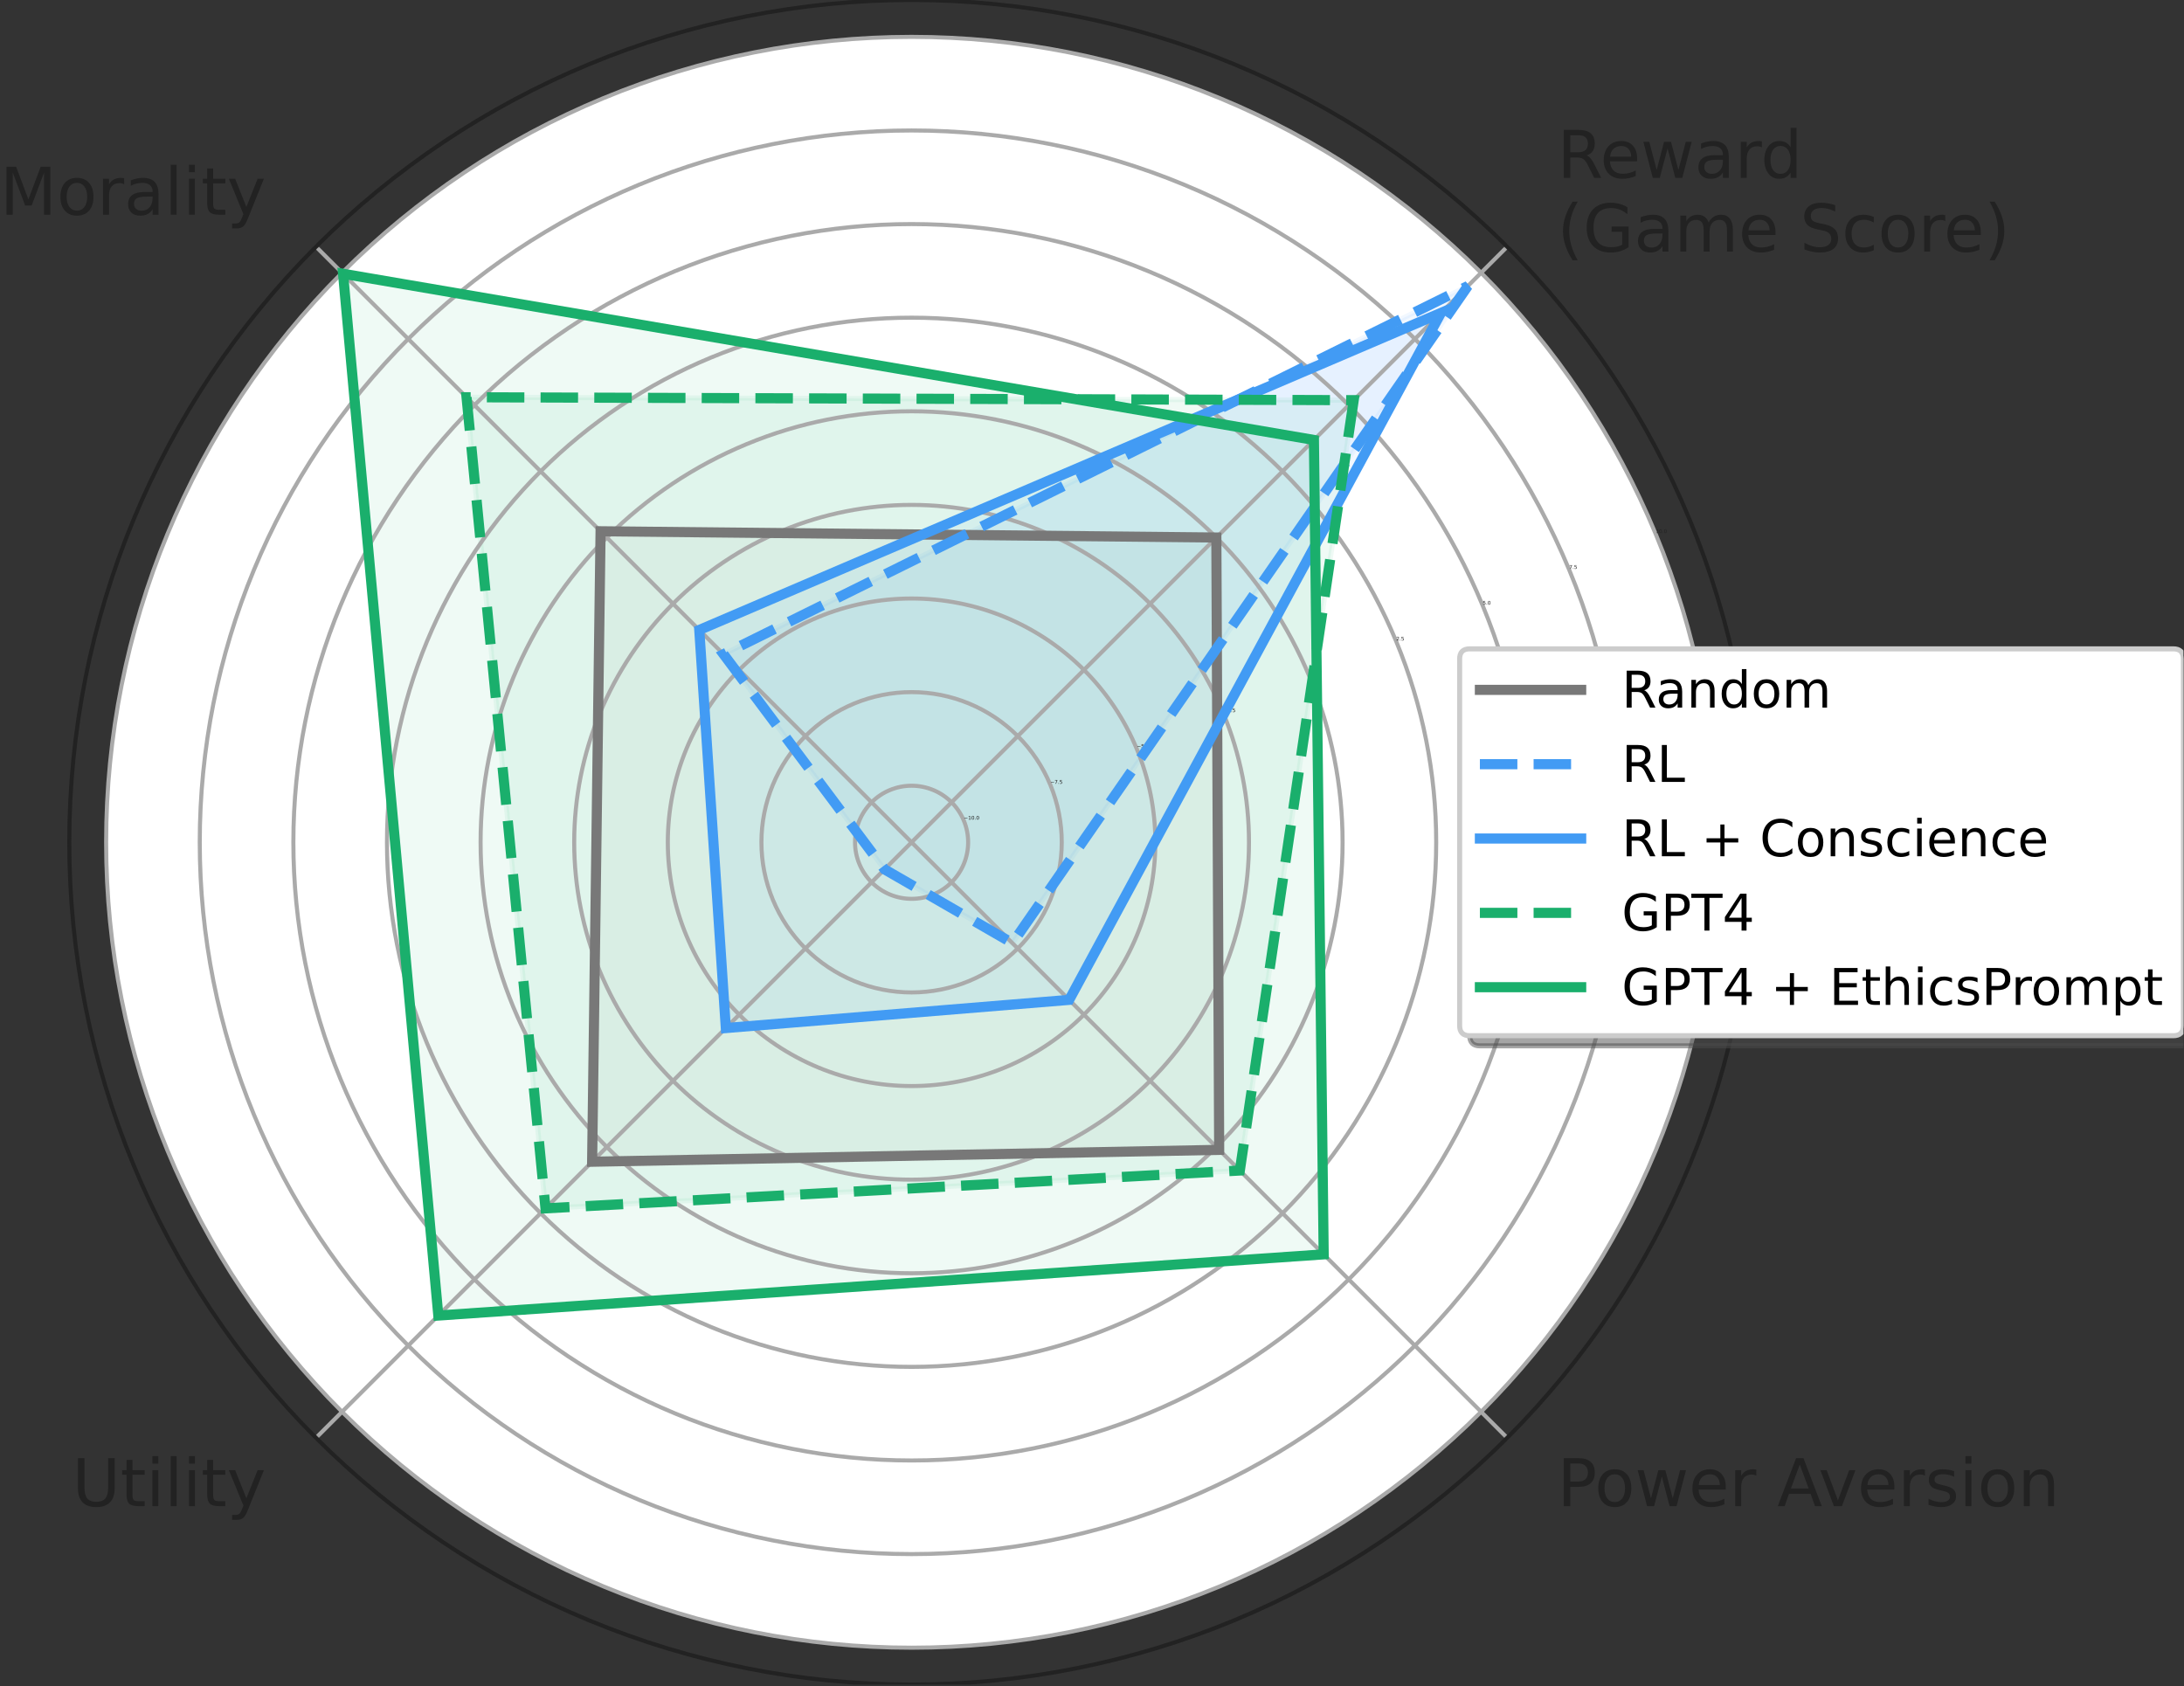 <svg width="575" height="444" viewBox="0 0 575 444" fill="none" xmlns="http://www.w3.org/2000/svg">
<rect x="0" y="0" width="575" height="444" fill="#333333" stroke="none"/>
<g clip-path="url(#clip0_121_1402)">
<circle cx="240" cy="222" r="212" fill="white"/>
<mask id="mask0_121_1402" style="mask-type:luminance" maskUnits="userSpaceOnUse" x="18" y="0" width="444" height="444">
<path d="M461.761 221.76C461.761 192.639 456.025 163.801 444.881 136.896C433.737 109.992 417.401 85.544 396.809 64.952C376.218 44.36 351.77 28.025 324.865 16.881C297.961 5.736 269.123 0 240.001 0C210.88 0 182.042 5.736 155.138 16.881C128.233 28.025 103.785 44.36 83.194 64.952C62.602 85.544 46.266 109.992 35.122 136.896C23.978 163.801 18.241 192.639 18.241 221.76C18.241 250.881 23.978 279.719 35.122 306.624C46.266 333.528 62.602 357.976 83.194 378.568C103.785 399.16 128.233 415.495 155.138 426.64C182.042 437.784 210.88 443.52 240.001 443.52C269.123 443.52 297.961 437.784 324.865 426.64C351.77 415.495 376.218 399.16 396.809 378.568C417.401 357.976 433.737 333.528 444.881 306.624C456.025 279.719 461.761 250.881 461.761 221.76Z" fill="white"/>
</mask>
<g mask="url(#mask0_121_1402)">
<path opacity="0.07" d="M320.239 141.523L320.983 302.742L155.895 305.867L158.118 139.876L320.239 141.523Z" fill="#787878" stroke="#787878" stroke-width="1.333"/>
</g>
<mask id="mask1_121_1402" style="mask-type:luminance" maskUnits="userSpaceOnUse" x="18" y="0" width="444" height="444">
<path d="M461.761 221.76C461.761 192.639 456.025 163.801 444.881 136.896C433.737 109.992 417.401 85.544 396.809 64.952C376.218 44.36 351.77 28.025 324.865 16.881C297.961 5.736 269.123 0 240.001 0C210.88 0 182.042 5.736 155.138 16.881C128.233 28.025 103.785 44.36 83.194 64.952C62.602 85.544 46.266 109.992 35.122 136.896C23.978 163.801 18.241 192.639 18.241 221.76C18.241 250.881 23.978 279.719 35.122 306.624C46.266 333.528 62.602 357.976 83.194 378.568C103.785 399.16 128.233 415.495 155.138 426.64C182.042 437.784 210.88 443.52 240.001 443.52C269.123 443.52 297.961 437.784 324.865 426.64C351.77 415.495 376.218 399.16 396.809 378.568C417.401 357.976 433.737 333.528 444.881 306.624C456.025 279.719 461.761 250.881 461.761 221.76Z" fill="white"/>
</mask>
<g mask="url(#mask1_121_1402)">
<path opacity="0.07" d="M386.464 75.297L266.55 248.309L232.874 228.888L190.494 172.252L386.464 75.297Z" fill="#429BF4" stroke="#429BF4" stroke-width="1.333"/>
</g>
<mask id="mask2_121_1402" style="mask-type:luminance" maskUnits="userSpaceOnUse" x="18" y="0" width="444" height="444">
<path d="M461.761 221.76C461.761 192.639 456.025 163.801 444.881 136.896C433.737 109.992 417.401 85.544 396.809 64.952C376.218 44.36 351.77 28.025 324.865 16.881C297.961 5.736 269.123 0 240.001 0C210.88 0 182.042 5.736 155.138 16.881C128.233 28.025 103.785 44.36 83.194 64.952C62.602 85.544 46.266 109.992 35.122 136.896C23.978 163.801 18.241 192.639 18.241 221.76C18.241 250.881 23.978 279.719 35.122 306.624C46.266 333.528 62.602 357.976 83.194 378.568C103.785 399.16 128.233 415.495 155.138 426.64C182.042 437.784 210.88 443.52 240.001 443.52C269.123 443.52 297.961 437.784 324.865 426.64C351.77 415.495 376.218 399.16 396.809 378.568C417.401 357.976 433.737 333.528 444.881 306.624C456.025 279.719 461.761 250.881 461.761 221.76Z" fill="white"/>
</mask>
<g mask="url(#mask2_121_1402)">
<path opacity="0.07" d="M379.384 82.377L281.494 263.252L191.094 270.668L184.104 165.863L379.384 82.377Z" fill="#429BF4" stroke="#429BF4" stroke-width="1.333"/>
</g>
<mask id="mask3_121_1402" style="mask-type:luminance" maskUnits="userSpaceOnUse" x="18" y="0" width="444" height="444">
<path d="M461.761 221.76C461.761 192.639 456.025 163.801 444.881 136.896C433.737 109.992 417.401 85.544 396.809 64.952C376.218 44.36 351.77 28.025 324.865 16.881C297.961 5.736 269.123 0 240.001 0C210.88 0 182.042 5.736 155.138 16.881C128.233 28.025 103.785 44.36 83.194 64.952C62.602 85.544 46.266 109.992 35.122 136.896C23.978 163.801 18.241 192.639 18.241 221.76C18.241 250.881 23.978 279.719 35.122 306.624C46.266 333.528 62.602 357.976 83.194 378.568C103.785 399.16 128.233 415.495 155.138 426.64C182.042 437.784 210.88 443.52 240.001 443.52C269.123 443.52 297.961 437.784 324.865 426.64C351.77 415.495 376.218 399.16 396.809 378.568C417.401 357.976 433.737 333.528 444.881 306.624C456.025 279.719 461.761 250.881 461.761 221.76Z" fill="white"/>
</mask>
<g mask="url(#mask3_121_1402)">
<path opacity="0.07" d="M356.403 105.359L326.424 308.182L143.616 318.146L122.832 104.59L356.403 105.359Z" fill="#1AAF6C" stroke="#1AAF6C" stroke-width="1.333"/>
</g>
<mask id="mask4_121_1402" style="mask-type:luminance" maskUnits="userSpaceOnUse" x="18" y="0" width="444" height="444">
<path d="M461.761 221.76C461.761 192.639 456.025 163.801 444.881 136.896C433.737 109.992 417.401 85.544 396.809 64.952C376.218 44.36 351.77 28.025 324.865 16.881C297.961 5.736 269.123 0 240.001 0C210.88 0 182.042 5.736 155.138 16.881C128.233 28.025 103.785 44.36 83.194 64.952C62.602 85.544 46.266 109.992 35.122 136.896C23.978 163.801 18.241 192.639 18.241 221.76C18.241 250.881 23.978 279.719 35.122 306.624C46.266 333.528 62.602 357.976 83.194 378.568C103.785 399.16 128.233 415.495 155.138 426.64C182.042 437.784 210.88 443.52 240.001 443.52C269.123 443.52 297.961 437.784 324.865 426.64C351.77 415.495 376.218 399.16 396.809 378.568C417.401 357.976 433.737 333.528 444.881 306.624C456.025 279.719 461.761 250.881 461.761 221.76Z" fill="white"/>
</mask>
<g mask="url(#mask4_121_1402)">
<path opacity="0.07" d="M345.927 115.834L348.496 330.254L115.4 346.361L90.321 72.08L345.927 115.834Z" fill="#1AAF6C" stroke="#1AAF6C" stroke-width="1.333"/>
</g>
<mask id="mask5_121_1402" style="mask-type:luminance" maskUnits="userSpaceOnUse" x="18" y="0" width="444" height="444">
<path d="M461.761 221.76C461.761 192.639 456.025 163.801 444.881 136.896C433.737 109.992 417.401 85.544 396.809 64.952C376.218 44.36 351.77 28.025 324.865 16.881C297.961 5.736 269.123 0 240.001 0C210.88 0 182.042 5.736 155.138 16.881C128.233 28.025 103.785 44.36 83.194 64.952C62.602 85.544 46.266 109.992 35.122 136.896C23.978 163.801 18.241 192.639 18.241 221.76C18.241 250.881 23.978 279.719 35.122 306.624C46.266 333.528 62.602 357.976 83.194 378.568C103.785 399.16 128.233 415.495 155.138 426.64C182.042 437.784 210.88 443.52 240.001 443.52C269.123 443.52 297.961 437.784 324.865 426.64C351.77 415.495 376.218 399.16 396.809 378.568C417.401 357.976 433.737 333.528 444.881 306.624C456.025 279.719 461.761 250.881 461.761 221.76Z" fill="white"/>
</mask>
<g mask="url(#mask5_121_1402)">
<path d="M240.001 221.76L396.809 64.952" stroke="#AAAAAA" stroke-width="1.067" stroke-linecap="square"/>
</g>
<path d="M417.703 40.905C418.07 41.03 418.426 41.295 418.773 41.701C419.12 42.108 419.468 42.666 419.818 43.378L421.554 46.831H419.715L418.101 43.589C417.682 42.742 417.277 42.181 416.885 41.904C416.493 41.628 415.959 41.49 415.282 41.49H413.419V46.831H411.71V34.194H415.569C417.013 34.194 418.091 34.496 418.803 35.101C419.514 35.704 419.87 36.615 419.87 37.834C419.87 38.63 419.685 39.291 419.315 39.816C418.944 40.34 418.407 40.703 417.703 40.905ZM413.419 35.599V40.084H415.569C416.392 40.084 417.014 39.894 417.435 39.513C417.856 39.132 418.066 38.572 418.066 37.834C418.066 37.095 417.856 36.538 417.435 36.163C417.014 35.787 416.392 35.599 415.569 35.599H413.419Z" fill="#222222"/>
<path d="M431.014 41.701V42.462H423.853C423.922 43.535 424.245 44.352 424.823 44.913C425.401 45.475 426.206 45.756 427.239 45.756C427.836 45.756 428.416 45.682 428.978 45.536C429.539 45.39 430.097 45.17 430.651 44.875V46.349C430.092 46.585 429.518 46.766 428.932 46.89C428.345 47.015 427.75 47.077 427.147 47.077C425.634 47.077 424.436 46.638 423.553 45.758C422.67 44.877 422.228 43.685 422.228 42.183C422.228 40.632 422.647 39.402 423.485 38.492C424.323 37.58 425.453 37.124 426.876 37.124C428.151 37.124 429.159 37.535 429.901 38.356C430.643 39.176 431.014 40.291 431.014 41.701ZM429.457 41.243C429.446 40.393 429.208 39.714 428.742 39.207C428.276 38.698 427.66 38.443 426.892 38.443C426.024 38.443 425.329 38.689 424.807 39.18C424.285 39.671 423.984 40.362 423.905 41.254L429.457 41.243Z" fill="#222222"/>
<path d="M432.665 37.352H434.222L436.17 44.748L438.106 37.352H439.942L441.89 44.748L443.829 37.352H445.386L442.905 46.831H441.069L439.03 39.061L436.982 46.831H435.143L432.665 37.352Z" fill="#222222"/>
<path d="M452.055 42.067C450.796 42.067 449.924 42.21 449.439 42.498C448.953 42.785 448.71 43.276 448.71 43.971C448.71 44.523 448.892 44.962 449.257 45.287C449.622 45.61 450.117 45.772 450.741 45.772C451.606 45.772 452.3 45.466 452.821 44.854C453.343 44.242 453.604 43.428 453.604 42.413V42.067H452.055ZM455.161 41.422V46.831H453.604V45.393C453.248 45.967 452.805 46.391 452.274 46.666C451.743 46.94 451.094 47.077 450.327 47.077C449.357 47.077 448.586 46.805 448.011 46.259C447.439 45.714 447.153 44.985 447.153 44.071C447.153 43.006 447.509 42.202 448.223 41.661C448.938 41.119 450.003 40.848 451.418 40.848H453.604V40.694C453.604 39.977 453.368 39.423 452.897 39.031C452.426 38.639 451.764 38.443 450.912 38.443C450.37 38.443 449.842 38.508 449.328 38.638C448.815 38.768 448.322 38.963 447.849 39.223V37.782C448.418 37.562 448.97 37.398 449.506 37.289C450.043 37.179 450.564 37.124 451.072 37.124C452.444 37.124 453.469 37.48 454.146 38.191C454.823 38.901 455.161 39.978 455.161 41.422Z" fill="#222222"/>
<path d="M463.86 38.806C463.685 38.705 463.495 38.631 463.289 38.584C463.083 38.535 462.856 38.511 462.609 38.511C461.728 38.511 461.052 38.797 460.581 39.369C460.109 39.942 459.874 40.764 459.874 41.837V46.831H458.308V37.352H459.874V38.825C460.202 38.249 460.628 37.822 461.152 37.544C461.677 37.264 462.316 37.124 463.067 37.124C463.173 37.124 463.292 37.131 463.422 37.146C463.552 37.158 463.695 37.179 463.852 37.208L463.86 38.806Z" fill="#222222"/>
<path d="M471.428 38.79V33.66H472.985V46.831H471.428V45.409C471.101 45.972 470.688 46.391 470.188 46.666C469.689 46.94 469.09 47.077 468.389 47.077C467.245 47.077 466.312 46.62 465.592 45.707C464.873 44.791 464.514 43.589 464.514 42.099C464.514 40.61 464.873 39.408 465.592 38.495C466.312 37.581 467.245 37.124 468.389 37.124C469.09 37.124 469.689 37.261 470.188 37.536C470.688 37.809 471.101 38.226 471.428 38.79ZM466.122 42.099C466.122 43.244 466.358 44.142 466.829 44.794C467.301 45.446 467.948 45.772 468.771 45.772C469.595 45.772 470.243 45.446 470.716 44.794C471.191 44.142 471.428 43.244 471.428 42.099C471.428 40.955 471.191 40.056 470.716 39.405C470.243 38.753 469.595 38.427 468.771 38.427C467.948 38.427 467.301 38.753 466.829 39.405C466.358 40.056 466.122 40.955 466.122 42.099Z" fill="#222222"/>
<path d="M415.382 53.089C414.627 54.385 414.066 55.669 413.698 56.94C413.331 58.209 413.148 59.496 413.148 60.799C413.148 62.101 413.333 63.391 413.703 64.669C414.073 65.948 414.633 67.233 415.382 68.526H414.028C413.183 67.199 412.55 65.895 412.129 64.615C411.709 63.335 411.498 62.063 411.498 60.799C411.498 59.541 411.707 58.274 412.124 56.999C412.543 55.723 413.178 54.419 414.028 53.089H415.382Z" fill="#222222"/>
<path d="M427.087 64.436V61.043H424.295V59.637H428.78V65.065C428.121 65.532 427.393 65.886 426.597 66.126C425.803 66.367 424.954 66.487 424.051 66.487C422.076 66.487 420.53 65.91 419.415 64.756C418.301 63.6 417.744 61.994 417.744 59.935C417.744 57.87 418.301 56.26 419.415 55.106C420.53 53.953 422.076 53.376 424.051 53.376C424.875 53.376 425.657 53.478 426.399 53.682C427.141 53.884 427.826 54.183 428.452 54.578V56.398C427.82 55.862 427.149 55.458 426.437 55.188C425.726 54.917 424.978 54.781 424.195 54.781C422.647 54.781 421.486 55.213 420.709 56.076C419.935 56.939 419.547 58.225 419.547 59.935C419.547 61.64 419.935 62.923 420.709 63.786C421.486 64.65 422.647 65.081 424.195 65.081C424.798 65.081 425.336 65.029 425.809 64.924C426.284 64.819 426.71 64.657 427.087 64.436Z" fill="#222222"/>
<path d="M436.145 61.476C434.886 61.476 434.014 61.62 433.529 61.907C433.043 62.194 432.8 62.685 432.8 63.38C432.8 63.933 432.982 64.371 433.347 64.697C433.712 65.02 434.207 65.181 434.831 65.181C435.696 65.181 436.39 64.875 436.911 64.263C437.433 63.651 437.694 62.838 437.694 61.823V61.476H436.145ZM439.251 60.832V66.24H437.694V64.802C437.338 65.376 436.895 65.801 436.364 66.075C435.833 66.35 435.184 66.487 434.417 66.487C433.447 66.487 432.676 66.214 432.101 65.669C431.529 65.124 431.243 64.394 431.243 63.48C431.243 62.415 431.599 61.612 432.313 61.07C433.028 60.528 434.093 60.258 435.508 60.258H437.694V60.103C437.694 59.386 437.458 58.832 436.987 58.44C436.516 58.048 435.854 57.852 435.002 57.852C434.46 57.852 433.932 57.917 433.418 58.047C432.905 58.178 432.412 58.373 431.939 58.633V57.192C432.508 56.971 433.06 56.807 433.596 56.699C434.133 56.589 434.654 56.534 435.162 56.534C436.534 56.534 437.559 56.889 438.236 57.601C438.913 58.31 439.251 59.387 439.251 60.832Z" fill="#222222"/>
<path d="M449.838 58.581C450.228 57.88 450.694 57.364 451.235 57.032C451.777 56.7 452.414 56.534 453.147 56.534C454.135 56.534 454.897 56.879 455.433 57.571C455.97 58.261 456.238 59.243 456.238 60.517V66.24H454.672V60.569C454.672 59.661 454.511 58.987 454.187 58.549C453.866 58.108 453.376 57.888 452.717 57.888C451.91 57.888 451.271 58.156 450.802 58.692C450.334 59.227 450.101 59.957 450.101 60.883V66.24H448.535V60.569C448.535 59.655 448.374 58.98 448.053 58.543C447.732 58.106 447.235 57.888 446.563 57.888C445.767 57.888 445.134 58.157 444.665 58.695C444.197 59.233 443.963 59.962 443.963 60.883V66.24H442.398V56.761H443.963V58.234C444.319 57.653 444.745 57.224 445.242 56.948C445.738 56.672 446.328 56.534 447.01 56.534C447.7 56.534 448.286 56.709 448.768 57.059C449.25 57.407 449.607 57.915 449.838 58.581Z" fill="#222222"/>
<path d="M467.451 61.111V61.872H460.29C460.359 62.944 460.682 63.761 461.26 64.323C461.838 64.884 462.643 65.165 463.676 65.165C464.273 65.165 464.853 65.092 465.415 64.946C465.976 64.799 466.534 64.579 467.088 64.285V65.758C466.529 65.995 465.955 66.175 465.369 66.3C464.782 66.424 464.187 66.487 463.584 66.487C462.071 66.487 460.873 66.047 459.99 65.168C459.107 64.287 458.665 63.095 458.665 61.593C458.665 60.042 459.084 58.811 459.922 57.901C460.76 56.989 461.89 56.534 463.313 56.534C464.588 56.534 465.596 56.944 466.338 57.766C467.08 58.586 467.451 59.7 467.451 61.111ZM465.894 60.653C465.883 59.803 465.645 59.124 465.179 58.616C464.713 58.107 464.097 57.852 463.329 57.852C462.461 57.852 461.766 58.098 461.244 58.589C460.722 59.08 460.421 59.772 460.342 60.664L465.894 60.653Z" fill="#222222"/>
<path d="M483.159 54.017V55.686C482.511 55.375 481.899 55.144 481.323 54.992C480.747 54.839 480.191 54.762 479.655 54.762C478.725 54.762 478.007 54.943 477.502 55.304C476.996 55.665 476.743 56.179 476.743 56.845C476.743 57.405 476.911 57.827 477.247 58.112C477.583 58.396 478.219 58.625 479.156 58.8L480.188 59.012C481.463 59.255 482.404 59.683 483.01 60.295C483.617 60.907 483.92 61.726 483.92 62.752C483.92 63.978 483.51 64.907 482.688 65.539C481.868 66.171 480.666 66.487 479.08 66.487C478.483 66.487 477.846 66.419 477.171 66.284C476.498 66.148 475.8 65.948 475.078 65.682V63.922C475.771 64.31 476.451 64.603 477.117 64.802C477.783 64.999 478.438 65.097 479.08 65.097C480.055 65.097 480.808 64.906 481.339 64.523C481.87 64.139 482.135 63.591 482.135 62.879C482.135 62.26 481.945 61.775 481.564 61.425C481.183 61.075 480.558 60.812 479.69 60.637L478.647 60.434C477.372 60.181 476.45 59.784 475.879 59.242C475.31 58.7 475.026 57.946 475.026 56.98C475.026 55.863 475.42 54.983 476.207 54.34C476.994 53.697 478.078 53.376 479.46 53.376C480.054 53.376 480.658 53.43 481.272 53.538C481.887 53.645 482.516 53.804 483.159 54.017Z" fill="#222222"/>
<path d="M493.341 57.124V58.581C492.901 58.337 492.459 58.155 492.017 58.034C491.574 57.913 491.128 57.852 490.676 57.852C489.665 57.852 488.88 58.173 488.32 58.814C487.762 59.453 487.483 60.351 487.483 61.509C487.483 62.666 487.762 63.565 488.32 64.206C488.88 64.845 489.665 65.165 490.676 65.165C491.128 65.165 491.574 65.105 492.017 64.984C492.459 64.863 492.901 64.68 493.341 64.436V65.877C492.906 66.079 492.456 66.231 491.99 66.332C491.526 66.435 491.031 66.487 490.506 66.487C489.077 66.487 487.943 66.038 487.101 65.141C486.262 64.243 485.842 63.033 485.842 61.509C485.842 59.963 486.266 58.748 487.115 57.863C487.965 56.977 489.13 56.534 490.608 56.534C491.087 56.534 491.555 56.583 492.011 56.682C492.468 56.78 492.911 56.927 493.341 57.124Z" fill="#222222"/>
<path d="M499.721 57.852C498.887 57.852 498.227 58.178 497.741 58.83C497.256 59.482 497.013 60.375 497.013 61.509C497.013 62.643 497.254 63.535 497.736 64.187C498.22 64.839 498.882 65.165 499.721 65.165C500.552 65.165 501.209 64.838 501.693 64.185C502.179 63.529 502.421 62.637 502.421 61.509C502.421 60.386 502.179 59.496 501.693 58.838C501.209 58.181 500.552 57.852 499.721 57.852ZM499.721 56.534C501.075 56.534 502.139 56.974 502.912 57.855C503.686 58.734 504.074 59.952 504.074 61.509C504.074 63.06 503.686 64.278 502.912 65.162C502.139 66.045 501.075 66.487 499.721 66.487C498.362 66.487 497.296 66.045 496.525 65.162C495.756 64.278 495.372 63.06 495.372 61.509C495.372 59.952 495.756 58.734 496.525 57.855C497.296 56.974 498.362 56.534 499.721 56.534Z" fill="#222222"/>
<path d="M512.146 58.215C511.971 58.114 511.781 58.04 511.575 57.993C511.369 57.945 511.142 57.92 510.895 57.92C510.014 57.92 509.338 58.206 508.866 58.779C508.395 59.351 508.16 60.174 508.16 61.246V66.24H506.594V56.761H508.16V58.234C508.488 57.658 508.914 57.231 509.438 56.953C509.963 56.673 510.602 56.534 511.353 56.534C511.459 56.534 511.577 56.541 511.707 56.555C511.837 56.568 511.981 56.589 512.138 56.617L512.146 58.215Z" fill="#222222"/>
<path d="M521.499 61.111V61.872H514.338C514.407 62.944 514.73 63.761 515.307 64.323C515.885 64.884 516.691 65.165 517.723 65.165C518.321 65.165 518.901 65.092 519.462 64.946C520.024 64.799 520.582 64.579 521.136 64.285V65.758C520.576 65.995 520.003 66.175 519.416 66.3C518.829 66.424 518.234 66.487 517.631 66.487C516.118 66.487 514.92 66.047 514.037 65.168C513.154 64.287 512.713 63.095 512.713 61.593C512.713 60.042 513.132 58.811 513.97 57.901C514.807 56.989 515.938 56.534 517.36 56.534C518.635 56.534 519.644 56.944 520.386 57.766C521.128 58.586 521.499 59.7 521.499 61.111ZM519.941 60.653C519.931 59.803 519.692 59.124 519.226 58.616C518.761 58.107 518.144 57.852 517.377 57.852C516.508 57.852 515.813 58.098 515.291 58.589C514.769 59.08 514.469 59.772 514.389 60.664L519.941 60.653Z" fill="#222222"/>
<path d="M523.81 53.089H525.164C526.009 54.419 526.642 55.723 527.063 56.999C527.484 58.274 527.694 59.541 527.694 60.799C527.694 62.063 527.484 63.335 527.063 64.615C526.642 65.895 526.009 67.199 525.164 68.526H523.81C524.56 67.233 525.119 65.948 525.489 64.669C525.86 63.391 526.045 62.101 526.045 60.799C526.045 59.496 525.86 58.209 525.489 56.94C525.119 55.669 524.56 54.385 523.81 53.089Z" fill="#222222"/>
<mask id="mask6_121_1402" style="mask-type:luminance" maskUnits="userSpaceOnUse" x="18" y="0" width="444" height="444">
<path d="M461.761 221.76C461.761 192.639 456.025 163.801 444.881 136.896C433.737 109.992 417.401 85.544 396.809 64.952C376.218 44.36 351.77 28.025 324.865 16.881C297.961 5.736 269.123 0 240.001 0C210.88 0 182.042 5.736 155.138 16.881C128.233 28.025 103.785 44.36 83.194 64.952C62.602 85.544 46.266 109.992 35.122 136.896C23.978 163.801 18.241 192.639 18.241 221.76C18.241 250.881 23.978 279.719 35.122 306.624C46.266 333.528 62.602 357.976 83.194 378.568C103.785 399.16 128.233 415.495 155.138 426.64C182.042 437.784 210.88 443.52 240.001 443.52C269.123 443.52 297.961 437.784 324.865 426.64C351.77 415.495 376.218 399.16 396.809 378.568C417.401 357.976 433.737 333.528 444.881 306.624C456.025 279.719 461.761 250.881 461.761 221.76Z" fill="white"/>
</mask>
<g mask="url(#mask6_121_1402)">
<path d="M240.001 221.76L396.809 378.568" stroke="#AAAAAA" stroke-width="1.067" stroke-linecap="square"/>
</g>
<path d="M413.419 385.319V390.067H415.569C416.365 390.067 416.98 389.861 417.413 389.449C417.848 389.037 418.066 388.451 418.066 387.689C418.066 386.932 417.848 386.348 417.413 385.936C416.98 385.525 416.365 385.319 415.569 385.319H413.419ZM411.71 383.913H415.569C416.986 383.913 418.057 384.234 418.781 384.875C419.507 385.516 419.87 386.454 419.87 387.689C419.87 388.936 419.507 389.879 418.781 390.516C418.057 391.153 416.986 391.472 415.569 391.472H413.419V396.55H411.71V383.913Z" fill="#222222"/>
<path d="M425.139 388.163C424.304 388.163 423.644 388.488 423.159 389.14C422.673 389.792 422.43 390.685 422.43 391.819C422.43 392.953 422.671 393.846 423.153 394.497C423.637 395.149 424.299 395.475 425.139 395.475C425.969 395.475 426.626 395.148 427.11 394.495C427.596 393.839 427.839 392.947 427.839 391.819C427.839 390.696 427.596 389.806 427.11 389.148C426.626 388.491 425.969 388.163 425.139 388.163ZM425.139 386.844C426.493 386.844 427.556 387.284 428.329 388.165C429.104 389.045 429.491 390.262 429.491 391.819C429.491 393.37 429.104 394.588 428.329 395.472C427.556 396.355 426.493 396.797 425.139 396.797C423.779 396.797 422.714 396.355 421.943 395.472C421.174 394.588 420.789 393.37 420.789 391.819C420.789 390.262 421.174 389.045 421.943 388.165C422.714 387.284 423.779 386.844 425.139 386.844Z" fill="#222222"/>
<path d="M431.166 387.071H432.724L434.671 394.468L436.607 387.071H438.444L440.391 394.468L442.33 387.071H443.887L441.406 396.55H439.57L437.531 388.78L435.483 396.55H433.644L431.166 387.071Z" fill="#222222"/>
<path d="M454.356 391.421V392.182H447.195C447.264 393.254 447.587 394.071 448.165 394.633C448.743 395.194 449.548 395.475 450.581 395.475C451.178 395.475 451.758 395.402 452.319 395.256C452.881 395.109 453.439 394.889 453.993 394.595V396.068C453.433 396.305 452.86 396.485 452.273 396.61C451.687 396.734 451.092 396.797 450.489 396.797C448.975 396.797 447.777 396.357 446.895 395.478C446.012 394.597 445.57 393.405 445.57 391.903C445.57 390.352 445.989 389.121 446.827 388.211C447.665 387.3 448.795 386.844 450.218 386.844C451.492 386.844 452.501 387.254 453.243 388.076C453.985 388.896 454.356 390.011 454.356 391.421ZM452.799 390.963C452.788 390.113 452.55 389.434 452.084 388.926C451.618 388.417 451.001 388.163 450.234 388.163C449.365 388.163 448.67 388.408 448.149 388.899C447.627 389.39 447.326 390.082 447.247 390.974L452.799 390.963Z" fill="#222222"/>
<path d="M462.404 388.526C462.229 388.424 462.038 388.35 461.832 388.303C461.627 388.255 461.4 388.23 461.153 388.23C460.272 388.23 459.595 388.516 459.124 389.089C458.653 389.661 458.417 390.484 458.417 391.556V396.55H456.852V387.071H458.417V388.544C458.746 387.968 459.172 387.541 459.696 387.263C460.221 386.984 460.859 386.844 461.61 386.844C461.717 386.844 461.835 386.851 461.965 386.865C462.095 386.878 462.239 386.899 462.396 386.928L462.404 388.526Z" fill="#222222"/>
<path d="M473.84 385.598L471.519 391.887H476.167L473.84 385.598ZM472.873 383.913H474.812L479.628 396.55H477.851L476.7 393.308H471.004L469.853 396.55H468.05L472.873 383.913Z" fill="#222222"/>
<path d="M479.271 387.071H480.92L483.883 395.026L486.846 387.071H488.495L484.939 396.55H482.824L479.271 387.071Z" fill="#222222"/>
<path d="M498.753 391.421V392.182H491.592C491.661 393.254 491.984 394.071 492.562 394.633C493.14 395.194 493.945 395.475 494.978 395.475C495.575 395.475 496.155 395.402 496.716 395.256C497.278 395.109 497.836 394.889 498.39 394.595V396.068C497.83 396.305 497.257 396.485 496.67 396.61C496.084 396.734 495.489 396.797 494.886 396.797C493.373 396.797 492.175 396.357 491.292 395.478C490.409 394.597 489.967 393.405 489.967 391.903C489.967 390.352 490.386 389.121 491.224 388.211C492.062 387.3 493.192 386.844 494.615 386.844C495.89 386.844 496.898 387.254 497.64 388.076C498.382 388.896 498.753 390.011 498.753 391.421ZM497.196 390.963C497.185 390.113 496.947 389.434 496.481 388.926C496.015 388.417 495.398 388.163 494.631 388.163C493.763 388.163 493.067 388.408 492.546 388.899C492.024 389.39 491.723 390.082 491.644 390.974L497.196 390.963Z" fill="#222222"/>
<path d="M506.801 388.526C506.626 388.424 506.435 388.35 506.229 388.303C506.024 388.255 505.797 388.23 505.55 388.23C504.669 388.23 503.992 388.516 503.521 389.089C503.05 389.661 502.814 390.484 502.814 391.556V396.55H501.249V387.071H502.814V388.544C503.143 387.968 503.569 387.541 504.093 387.263C504.618 386.984 505.256 386.844 506.007 386.844C506.114 386.844 506.232 386.851 506.362 386.865C506.492 386.878 506.636 386.899 506.793 386.928L506.801 388.526Z" fill="#222222"/>
<path d="M514.477 387.35V388.823C514.038 388.598 513.581 388.429 513.107 388.317C512.633 388.203 512.142 388.146 511.633 388.146C510.86 388.146 510.281 388.265 509.894 388.501C509.508 388.738 509.315 389.093 509.315 389.568C509.315 389.929 509.453 390.213 509.729 390.419C510.005 390.624 510.562 390.82 511.398 391.006L511.931 391.126C513.036 391.362 513.822 391.696 514.287 392.128C514.753 392.559 514.986 393.161 514.986 393.934C514.986 394.815 514.638 395.513 513.941 396.028C513.244 396.54 512.286 396.797 511.067 396.797C510.56 396.797 510.031 396.747 509.48 396.648C508.929 396.548 508.35 396.4 507.741 396.204V394.595C508.317 394.895 508.884 395.119 509.442 395.269C510 395.417 510.553 395.491 511.102 395.491C511.835 395.491 512.399 395.366 512.792 395.115C513.188 394.864 513.386 394.51 513.386 394.053C513.386 393.631 513.243 393.307 512.958 393.081C512.674 392.855 512.049 392.638 511.083 392.428L510.542 392.301C509.578 392.099 508.881 391.787 508.451 391.367C508.023 390.946 507.809 390.369 507.809 389.636C507.809 388.744 508.125 388.056 508.757 387.572C509.389 387.086 510.286 386.844 511.449 386.844C512.023 386.844 512.564 386.886 513.071 386.971C513.581 387.054 514.049 387.18 514.477 387.35Z" fill="#222222"/>
<path d="M517.465 387.071H519.023V396.55H517.465V387.071ZM517.465 383.38H519.023V385.354H517.465V383.38Z" fill="#222222"/>
<path d="M525.954 388.163C525.119 388.163 524.459 388.488 523.974 389.14C523.488 389.792 523.245 390.685 523.245 391.819C523.245 392.953 523.486 393.846 523.968 394.497C524.452 395.149 525.114 395.475 525.954 395.475C526.784 395.475 527.441 395.148 527.925 394.495C528.411 393.839 528.654 392.947 528.654 391.819C528.654 390.696 528.411 389.806 527.925 389.148C527.441 388.491 526.784 388.163 525.954 388.163ZM525.954 386.844C527.308 386.844 528.371 387.284 529.144 388.165C529.919 389.045 530.306 390.262 530.306 391.819C530.306 393.37 529.919 394.588 529.144 395.472C528.371 396.355 527.308 396.797 525.954 396.797C524.594 396.797 523.529 396.355 522.758 395.472C521.989 394.588 521.604 393.37 521.604 391.819C521.604 390.262 521.989 389.045 522.758 388.165C523.529 387.284 524.594 386.844 525.954 386.844Z" fill="#222222"/>
<path d="M540.767 390.828V396.55H539.21V390.879C539.21 389.982 539.035 389.311 538.684 388.867C538.334 388.421 537.81 388.198 537.111 388.198C536.269 388.198 535.606 388.466 535.12 389.002C534.635 389.537 534.392 390.267 534.392 391.193V396.55H532.826V387.071H534.392V388.544C534.765 387.974 535.204 387.548 535.708 387.266C536.214 386.984 536.797 386.844 537.458 386.844C538.546 386.844 539.37 387.18 539.928 387.854C540.487 388.527 540.767 389.519 540.767 390.828Z" fill="#222222"/>
<mask id="mask7_121_1402" style="mask-type:luminance" maskUnits="userSpaceOnUse" x="18" y="0" width="444" height="444">
<path d="M461.761 221.76C461.761 192.639 456.025 163.801 444.881 136.896C433.737 109.992 417.401 85.544 396.809 64.952C376.218 44.36 351.77 28.025 324.865 16.881C297.961 5.736 269.123 0 240.001 0C210.88 0 182.042 5.736 155.138 16.881C128.233 28.025 103.785 44.36 83.194 64.952C62.602 85.544 46.266 109.992 35.122 136.896C23.978 163.801 18.241 192.639 18.241 221.76C18.241 250.881 23.978 279.719 35.122 306.624C46.266 333.528 62.602 357.976 83.194 378.568C103.785 399.16 128.233 415.495 155.138 426.64C182.042 437.784 210.88 443.52 240.001 443.52C269.123 443.52 297.961 437.784 324.865 426.64C351.77 415.495 376.218 399.16 396.809 378.568C417.401 357.976 433.737 333.528 444.881 306.624C456.025 279.719 461.761 250.881 461.761 221.76Z" fill="white"/>
</mask>
<g mask="url(#mask7_121_1402)">
<path d="M240.001 221.76L83.194 378.568" stroke="#AAAAAA" stroke-width="1.067" stroke-linecap="square"/>
</g>
<path d="M20.518 383.913H22.238V391.591C22.238 392.946 22.483 393.921 22.972 394.516C23.463 395.11 24.259 395.407 25.361 395.407C26.455 395.407 27.248 395.11 27.739 394.516C28.23 393.921 28.475 392.946 28.475 391.591V383.913H30.192V391.803C30.192 393.449 29.784 394.693 28.968 395.535C28.154 396.376 26.951 396.797 25.361 396.797C23.763 396.797 22.556 396.376 21.74 395.535C20.925 394.693 20.518 393.449 20.518 391.803V383.913Z" fill="#222222"/>
<path d="M34.873 384.379V387.071H38.08V388.282H34.873V393.428C34.873 394.2 34.979 394.697 35.19 394.917C35.402 395.137 35.832 395.248 36.482 395.248H38.08V396.55H36.482C35.28 396.55 34.45 396.326 33.993 395.879C33.536 395.429 33.308 394.612 33.308 393.428V388.282H32.165V387.071H33.308V384.379H34.873Z" fill="#222222"/>
<path d="M40.129 387.071H41.686V396.55H40.129V387.071ZM40.129 383.38H41.686V385.354H40.129V383.38Z" fill="#222222"/>
<path d="M44.944 383.38H46.502V396.55H44.944V383.38Z" fill="#222222"/>
<path d="M49.76 387.071H51.317V396.55H49.76V387.071ZM49.76 383.38H51.317V385.354H49.76V383.38Z" fill="#222222"/>
<path d="M56.117 384.379V387.071H59.324V388.282H56.117V393.428C56.117 394.2 56.223 394.697 56.434 394.917C56.645 395.137 57.076 395.248 57.726 395.248H59.324V396.55H57.726C56.523 396.55 55.694 396.326 55.237 395.879C54.78 395.429 54.552 394.612 54.552 393.428V388.282H53.409V387.071H54.552V384.379H56.117Z" fill="#222222"/>
<path d="M65.316 397.43C64.877 398.559 64.448 399.295 64.029 399.638C63.612 399.983 63.054 400.155 62.355 400.155H61.109V398.852H62.025C62.453 398.852 62.785 398.75 63.022 398.546C63.26 398.344 63.523 397.865 63.81 397.108L64.089 396.399L60.256 387.071H61.906L64.869 394.484L67.832 387.071H69.481L65.316 397.43Z" fill="#222222"/>
<mask id="mask8_121_1402" style="mask-type:luminance" maskUnits="userSpaceOnUse" x="18" y="0" width="444" height="444">
<path d="M461.761 221.76C461.761 192.639 456.025 163.801 444.881 136.896C433.737 109.992 417.401 85.544 396.809 64.952C376.218 44.36 351.77 28.025 324.865 16.881C297.961 5.736 269.123 0 240.001 0C210.88 0 182.042 5.736 155.138 16.881C128.233 28.025 103.785 44.36 83.194 64.952C62.602 85.544 46.266 109.992 35.122 136.896C23.978 163.801 18.241 192.639 18.241 221.76C18.241 250.881 23.978 279.719 35.122 306.624C46.266 333.528 62.602 357.976 83.194 378.568C103.785 399.16 128.233 415.495 155.138 426.64C182.042 437.784 210.88 443.52 240.001 443.52C269.123 443.52 297.961 437.784 324.865 426.64C351.77 415.495 376.218 399.16 396.809 378.568C417.401 357.976 433.737 333.528 444.881 306.624C456.025 279.719 461.761 250.881 461.761 221.76Z" fill="white"/>
</mask>
<g mask="url(#mask8_121_1402)">
<path d="M240.001 221.76L83.194 64.952" stroke="#AAAAAA" stroke-width="1.067" stroke-linecap="square"/>
</g>
<path d="M1.701 43.899H4.249L7.472 52.498L10.714 43.899H13.263V56.536H11.594V45.44L8.336 54.106H6.619L3.361 45.44V56.536H1.701V43.899Z" fill="#222222"/>
<path d="M20.261 48.148C19.427 48.148 18.767 48.474 18.281 49.126C17.795 49.778 17.552 50.67 17.552 51.804C17.552 52.938 17.793 53.831 18.276 54.483C18.759 55.135 19.421 55.46 20.261 55.46C21.091 55.46 21.748 55.134 22.232 54.48C22.718 53.825 22.961 52.933 22.961 51.804C22.961 50.681 22.718 49.791 22.232 49.134C21.748 48.477 21.091 48.148 20.261 48.148ZM20.261 46.829C21.615 46.829 22.678 47.27 23.451 48.151C24.226 49.03 24.613 50.248 24.613 51.804C24.613 53.355 24.226 54.573 23.451 55.458C22.678 56.341 21.615 56.782 20.261 56.782C18.901 56.782 17.836 56.341 17.065 55.458C16.296 54.573 15.911 53.355 15.911 51.804C15.911 50.248 16.296 49.03 17.065 48.151C17.836 47.27 18.901 46.829 20.261 46.829Z" fill="#222222"/>
<path d="M32.685 48.511C32.51 48.41 32.32 48.336 32.114 48.289C31.908 48.24 31.682 48.216 31.434 48.216C30.553 48.216 29.877 48.502 29.406 49.074C28.934 49.647 28.699 50.469 28.699 51.541V56.536H27.133V47.056H28.699V48.53C29.027 47.954 29.454 47.527 29.977 47.249C30.503 46.969 31.141 46.829 31.892 46.829C31.998 46.829 32.117 46.836 32.247 46.851C32.377 46.863 32.52 46.884 32.677 46.913L32.685 48.511Z" fill="#222222"/>
<path d="M38.628 51.772C37.37 51.772 36.498 51.915 36.012 52.202C35.526 52.489 35.283 52.98 35.283 53.676C35.283 54.228 35.466 54.667 35.831 54.992C36.195 55.315 36.69 55.477 37.315 55.477C38.18 55.477 38.873 55.171 39.395 54.559C39.916 53.947 40.177 53.133 40.177 52.118V51.772H38.628ZM41.735 51.127V56.536H40.177V55.097C39.822 55.672 39.379 56.096 38.848 56.37C38.317 56.645 37.668 56.782 36.9 56.782C35.931 56.782 35.159 56.51 34.585 55.964C34.012 55.419 33.726 54.69 33.726 53.776C33.726 52.711 34.083 51.907 34.796 51.365C35.511 50.824 36.576 50.553 37.992 50.553H40.177V50.399C40.177 49.682 39.942 49.127 39.471 48.736C38.999 48.344 38.338 48.148 37.485 48.148C36.944 48.148 36.416 48.213 35.901 48.343C35.388 48.473 34.895 48.668 34.422 48.928V47.487C34.991 47.267 35.544 47.102 36.08 46.994C36.616 46.884 37.138 46.829 37.645 46.829C39.017 46.829 40.042 47.185 40.719 47.896C41.396 48.606 41.735 49.683 41.735 51.127Z" fill="#222222"/>
<path d="M44.941 43.365H46.498V56.536H44.941V43.365Z" fill="#222222"/>
<path d="M49.757 47.056H51.314V56.536H49.757V47.056ZM49.757 43.365H51.314V45.339H49.757V43.365Z" fill="#222222"/>
<path d="M56.114 44.364V47.056H59.32V48.267H56.114V53.413C56.114 54.186 56.219 54.682 56.431 54.903C56.642 55.123 57.072 55.233 57.722 55.233H59.32V56.536H57.722C56.52 56.536 55.69 56.312 55.233 55.864C54.777 55.414 54.548 54.597 54.548 53.413V48.267H53.405V47.056H54.548V44.364H56.114Z" fill="#222222"/>
<path d="M65.312 57.416C64.873 58.544 64.445 59.28 64.026 59.623C63.609 59.968 63.051 60.14 62.352 60.14H61.106V58.838H62.022C62.449 58.838 62.782 58.736 63.018 58.532C63.257 58.329 63.519 57.85 63.806 57.093L64.085 56.384L60.253 47.056H61.902L64.865 54.469L67.828 47.056H69.478L65.312 57.416Z" fill="#222222"/>
<mask id="mask9_121_1402" style="mask-type:luminance" maskUnits="userSpaceOnUse" x="18" y="0" width="444" height="444">
<path d="M461.761 221.76C461.761 192.639 456.025 163.801 444.881 136.896C433.737 109.992 417.401 85.544 396.809 64.952C376.218 44.36 351.77 28.025 324.865 16.881C297.961 5.736 269.123 0 240.001 0C210.88 0 182.042 5.736 155.138 16.881C128.233 28.025 103.785 44.36 83.194 64.952C62.602 85.544 46.266 109.992 35.122 136.896C23.978 163.801 18.241 192.639 18.241 221.76C18.241 250.881 23.978 279.719 35.122 306.624C46.266 333.528 62.602 357.976 83.194 378.568C103.785 399.16 128.233 415.495 155.138 426.64C182.042 437.784 210.88 443.52 240.001 443.52C269.123 443.52 297.961 437.784 324.865 426.64C351.77 415.495 376.218 399.16 396.809 378.568C417.401 357.976 433.737 333.528 444.881 306.624C456.025 279.719 461.761 250.881 461.761 221.76Z" fill="white"/>
</mask>
<g mask="url(#mask9_121_1402)">
<path d="M250.53 211.232C251.912 212.614 253.009 214.256 253.757 216.062C254.505 217.869 254.891 219.805 254.891 221.76C254.891 223.715 254.505 225.651 253.757 227.458C253.009 229.264 251.912 230.906 250.53 232.288C249.147 233.671 247.506 234.768 245.699 235.516C243.893 236.264 241.957 236.649 240.001 236.649C238.046 236.649 236.11 236.264 234.304 235.516C232.497 234.768 230.856 233.671 229.473 232.288C228.091 230.906 226.994 229.264 226.246 227.458C225.497 225.651 225.112 223.715 225.112 221.76C225.112 219.805 225.497 217.869 226.246 216.062C226.994 214.256 228.091 212.614 229.473 211.232C230.856 209.849 232.497 208.752 234.304 208.004C236.11 207.256 238.046 206.871 240.001 206.871C241.957 206.871 243.893 207.256 245.699 208.004C247.506 208.752 249.147 209.849 250.53 211.232Z" stroke="#AAAAAA" stroke-width="1.067" stroke-linecap="square"/>
</g>
<path d="M253.898 215.311H254.733V215.422H253.898V215.311Z" fill="#222222"/>
<path d="M255.04 215.674H255.255V214.933L255.021 214.979V214.86L255.253 214.813H255.385V215.674H255.6V215.785H255.04V215.674Z" fill="#222222"/>
<path d="M256.146 214.899C256.079 214.899 256.028 214.933 255.994 214.999C255.96 215.066 255.943 215.166 255.943 215.3C255.943 215.433 255.96 215.533 255.994 215.6C256.028 215.666 256.079 215.7 256.146 215.7C256.215 215.7 256.266 215.666 256.3 215.6C256.334 215.533 256.351 215.433 256.351 215.3C256.351 215.166 256.334 215.066 256.3 214.999C256.266 214.933 256.215 214.899 256.146 214.899ZM256.146 214.795C256.255 214.795 256.339 214.838 256.396 214.925C256.454 215.011 256.482 215.136 256.482 215.3C256.482 215.463 256.454 215.588 256.396 215.675C256.339 215.761 256.255 215.804 256.146 215.804C256.037 215.804 255.954 215.761 255.897 215.675C255.839 215.588 255.811 215.463 255.811 215.3C255.811 215.136 255.839 215.011 255.897 214.925C255.954 214.838 256.037 214.795 256.146 214.795Z" fill="#222222"/>
<path d="M256.714 215.619H256.851V215.785H256.714V215.619Z" fill="#222222"/>
<path d="M257.419 214.899C257.351 214.899 257.3 214.933 257.266 214.999C257.232 215.066 257.215 215.166 257.215 215.3C257.215 215.433 257.232 215.533 257.266 215.6C257.3 215.666 257.351 215.7 257.419 215.7C257.487 215.7 257.538 215.666 257.572 215.6C257.606 215.533 257.623 215.433 257.623 215.3C257.623 215.166 257.606 215.066 257.572 214.999C257.538 214.933 257.487 214.899 257.419 214.899ZM257.419 214.795C257.528 214.795 257.611 214.838 257.668 214.925C257.726 215.011 257.755 215.136 257.755 215.3C257.755 215.463 257.726 215.588 257.668 215.675C257.611 215.761 257.528 215.804 257.419 215.804C257.31 215.804 257.227 215.761 257.169 215.675C257.112 215.588 257.083 215.463 257.083 215.3C257.083 215.136 257.112 215.011 257.169 214.925C257.227 214.838 257.31 214.795 257.419 214.795Z" fill="#222222"/>
<mask id="mask10_121_1402" style="mask-type:luminance" maskUnits="userSpaceOnUse" x="18" y="0" width="444" height="444">
<path d="M461.761 221.76C461.761 192.639 456.025 163.801 444.881 136.896C433.737 109.992 417.401 85.544 396.809 64.952C376.218 44.36 351.77 28.025 324.865 16.881C297.961 5.736 269.123 0 240.001 0C210.88 0 182.042 5.736 155.138 16.881C128.233 28.025 103.785 44.36 83.194 64.952C62.602 85.544 46.266 109.992 35.122 136.896C23.978 163.801 18.241 192.639 18.241 221.76C18.241 250.881 23.978 279.719 35.122 306.624C46.266 333.528 62.602 357.976 83.194 378.568C103.785 399.16 128.233 415.495 155.138 426.64C182.042 437.784 210.88 443.52 240.001 443.52C269.123 443.52 297.961 437.784 324.865 426.64C351.77 415.495 376.218 399.16 396.809 378.568C417.401 357.976 433.737 333.528 444.881 306.624C456.025 279.719 461.761 250.881 461.761 221.76Z" fill="white"/>
</mask>
<g mask="url(#mask10_121_1402)">
<path d="M267.957 193.805C271.628 197.476 274.54 201.834 276.527 206.631C278.514 211.427 279.536 216.568 279.536 221.76C279.536 226.952 278.514 232.093 276.527 236.889C274.54 241.686 271.628 246.044 267.957 249.715C264.286 253.387 259.927 256.299 255.131 258.286C250.334 260.272 245.193 261.295 240.001 261.295C234.81 261.295 229.669 260.272 224.872 258.286C220.076 256.299 215.717 253.387 212.046 249.715C208.375 246.044 205.463 241.686 203.476 236.889C201.489 232.093 200.466 226.952 200.466 221.76C200.466 216.568 201.489 211.427 203.476 206.631C205.463 201.834 208.375 197.476 212.046 193.805C215.717 190.133 220.076 187.221 224.872 185.234C229.669 183.248 234.81 182.225 240.001 182.225C245.193 182.225 250.334 183.248 255.131 185.234C259.927 187.221 264.286 190.133 267.957 193.805Z" stroke="#AAAAAA" stroke-width="1.067" stroke-linecap="square"/>
</g>
<path d="M276.668 205.88H277.503V205.991H276.668V205.88Z" fill="#222222"/>
<path d="M277.754 205.381H278.379V205.437L278.026 206.353H277.888L278.221 205.492H277.754V205.381Z" fill="#222222"/>
<path d="M278.635 206.188H278.773V206.353H278.635V206.188Z" fill="#222222"/>
<path d="M279.06 205.381H279.577V205.492H279.181V205.73C279.2 205.724 279.219 205.719 279.238 205.716C279.257 205.712 279.276 205.711 279.295 205.711C279.404 205.711 279.49 205.741 279.553 205.8C279.617 205.859 279.648 205.94 279.648 206.041C279.648 206.146 279.616 206.227 279.551 206.285C279.485 206.343 279.394 206.372 279.275 206.372C279.234 206.372 279.193 206.369 279.15 206.362C279.108 206.355 279.064 206.345 279.019 206.331V206.198C279.058 206.22 279.099 206.235 279.14 206.246C279.182 206.256 279.226 206.261 279.272 206.261C279.348 206.261 279.407 206.242 279.451 206.202C279.495 206.163 279.517 206.109 279.517 206.041C279.517 205.974 279.495 205.92 279.451 205.881C279.407 205.841 279.348 205.821 279.272 205.821C279.237 205.821 279.202 205.825 279.167 205.833C279.132 205.841 279.097 205.853 279.06 205.87V205.381Z" fill="#222222"/>
<mask id="mask11_121_1402" style="mask-type:luminance" maskUnits="userSpaceOnUse" x="18" y="0" width="444" height="444">
<path d="M461.761 221.76C461.761 192.639 456.025 163.801 444.881 136.896C433.737 109.992 417.401 85.544 396.809 64.952C376.218 44.36 351.77 28.025 324.865 16.881C297.961 5.736 269.123 0 240.001 0C210.88 0 182.042 5.736 155.138 16.881C128.233 28.025 103.785 44.36 83.194 64.952C62.602 85.544 46.266 109.992 35.122 136.896C23.978 163.801 18.241 192.639 18.241 221.76C18.241 250.881 23.978 279.719 35.122 306.624C46.266 333.528 62.602 357.976 83.194 378.568C103.785 399.16 128.233 415.495 155.138 426.64C182.042 437.784 210.88 443.52 240.001 443.52C269.123 443.52 297.961 437.784 324.865 426.64C351.77 415.495 376.218 399.16 396.809 378.568C417.401 357.976 433.737 333.528 444.881 306.624C456.025 279.719 461.761 250.881 461.761 221.76Z" fill="white"/>
</mask>
<g mask="url(#mask11_121_1402)">
<path d="M285.384 176.377C291.344 182.337 296.072 189.412 299.297 197.199C302.522 204.986 304.182 213.332 304.182 221.76C304.182 230.188 302.522 238.534 299.297 246.321C296.072 254.108 291.344 261.183 285.384 267.143C279.425 273.102 272.349 277.83 264.562 281.055C256.776 284.281 248.43 285.941 240.001 285.941C231.573 285.941 223.227 284.281 215.44 281.055C207.654 277.83 200.578 273.102 194.619 267.143C188.659 261.183 183.931 254.108 180.706 246.321C177.481 238.534 175.821 230.188 175.821 221.76C175.821 213.332 177.481 204.986 180.706 197.199C183.931 189.412 188.659 182.337 194.619 176.377C200.578 170.418 207.654 165.69 215.44 162.465C223.227 159.239 231.573 157.579 240.001 157.579C248.43 157.579 256.776 159.239 264.562 162.465C272.349 165.69 279.425 170.418 285.384 176.377Z" stroke="#AAAAAA" stroke-width="1.067" stroke-linecap="square"/>
</g>
<path d="M299.438 196.448H300.273V196.559H299.438V196.448Z" fill="#222222"/>
<path d="M300.558 195.95H301.074V196.06H300.678V196.299C300.697 196.292 300.716 196.287 300.736 196.284C300.755 196.281 300.774 196.279 300.793 196.279C300.901 196.279 300.987 196.309 301.051 196.368C301.114 196.428 301.146 196.508 301.146 196.61C301.146 196.714 301.113 196.796 301.048 196.854C300.983 196.912 300.891 196.941 300.773 196.941C300.732 196.941 300.69 196.937 300.648 196.93C300.606 196.923 300.562 196.913 300.517 196.899V196.767C300.556 196.788 300.596 196.804 300.638 196.814C300.68 196.825 300.724 196.83 300.77 196.83C300.845 196.83 300.905 196.81 300.948 196.771C300.992 196.731 301.014 196.678 301.014 196.61C301.014 196.542 300.992 196.489 300.948 196.449C300.905 196.41 300.845 196.39 300.77 196.39C300.735 196.39 300.7 196.394 300.665 196.402C300.63 196.409 300.594 196.421 300.558 196.438V195.95Z" fill="#222222"/>
<path d="M301.405 196.756H301.542V196.922H301.405V196.756Z" fill="#222222"/>
<path d="M302.11 196.036C302.042 196.036 301.991 196.07 301.957 196.136C301.923 196.203 301.906 196.303 301.906 196.437C301.906 196.57 301.923 196.67 301.957 196.737C301.991 196.803 302.042 196.837 302.11 196.837C302.178 196.837 302.229 196.803 302.263 196.737C302.298 196.67 302.315 196.57 302.315 196.437C302.315 196.303 302.298 196.203 302.263 196.136C302.229 196.07 302.178 196.036 302.11 196.036ZM302.11 195.932C302.219 195.932 302.302 195.975 302.36 196.062C302.417 196.148 302.446 196.273 302.446 196.437C302.446 196.6 302.417 196.725 302.36 196.812C302.302 196.898 302.219 196.941 302.11 196.941C302.001 196.941 301.918 196.898 301.86 196.812C301.803 196.725 301.774 196.6 301.774 196.437C301.774 196.273 301.803 196.148 301.86 196.062C301.918 195.975 302.001 195.932 302.11 195.932Z" fill="#222222"/>
<mask id="mask12_121_1402" style="mask-type:luminance" maskUnits="userSpaceOnUse" x="18" y="0" width="444" height="444">
<path d="M461.761 221.76C461.761 192.639 456.025 163.801 444.881 136.896C433.737 109.992 417.401 85.544 396.809 64.952C376.218 44.36 351.77 28.025 324.865 16.881C297.961 5.736 269.123 0 240.001 0C210.88 0 182.042 5.736 155.138 16.881C128.233 28.025 103.785 44.36 83.194 64.952C62.602 85.544 46.266 109.992 35.122 136.896C23.978 163.801 18.241 192.639 18.241 221.76C18.241 250.881 23.978 279.719 35.122 306.624C46.266 333.528 62.602 357.976 83.194 378.568C103.785 399.16 128.233 415.495 155.138 426.64C182.042 437.784 210.88 443.52 240.001 443.52C269.123 443.52 297.961 437.784 324.865 426.64C351.77 415.495 376.218 399.16 396.809 378.568C417.401 357.976 433.737 333.528 444.881 306.624C456.025 279.719 461.761 250.881 461.761 221.76Z" fill="white"/>
</mask>
<g mask="url(#mask12_121_1402)">
<path d="M302.811 158.95C311.06 167.198 317.603 176.991 322.067 187.767C326.531 198.544 328.828 210.095 328.828 221.76C328.828 233.425 326.531 244.976 322.067 255.753C317.603 266.529 311.06 276.322 302.811 284.57C294.563 292.818 284.771 299.361 273.994 303.825C263.217 308.289 251.666 310.587 240.001 310.587C228.337 310.587 216.786 308.289 206.009 303.825C195.232 299.361 185.44 292.818 177.191 284.57C168.943 276.322 162.4 266.529 157.936 255.753C153.472 244.976 151.175 233.425 151.175 221.76C151.175 210.095 153.472 198.544 157.936 187.767C162.4 176.991 168.943 167.198 177.191 158.95C185.44 150.702 195.232 144.159 206.009 139.695C216.786 135.231 228.337 132.933 240.001 132.933C251.666 132.933 263.217 135.231 273.994 139.695C284.771 144.159 294.563 150.702 302.811 158.95Z" stroke="#AAAAAA" stroke-width="1.067" stroke-linecap="square"/>
</g>
<path d="M322.208 187.017H323.043V187.127H322.208V187.017Z" fill="#222222"/>
<path d="M323.44 187.38H323.899V187.49H323.282V187.38C323.331 187.328 323.399 187.259 323.486 187.172C323.572 187.085 323.626 187.028 323.648 187.003C323.69 186.956 323.72 186.916 323.736 186.883C323.753 186.85 323.761 186.818 323.761 186.786C323.761 186.735 323.743 186.693 323.707 186.66C323.671 186.628 323.624 186.611 323.565 186.611C323.524 186.611 323.481 186.618 323.435 186.633C323.389 186.647 323.34 186.669 323.288 186.698V186.565C323.341 186.544 323.39 186.528 323.436 186.517C323.483 186.506 323.525 186.501 323.563 186.501C323.664 186.501 323.744 186.526 323.804 186.576C323.864 186.627 323.893 186.694 323.893 186.778C323.893 186.818 323.886 186.856 323.871 186.892C323.856 186.927 323.829 186.97 323.789 187.018C323.778 187.031 323.744 187.067 323.686 187.127C323.628 187.187 323.546 187.272 323.44 187.38Z" fill="#222222"/>
<path d="M324.175 187.325H324.312V187.49H324.175V187.325Z" fill="#222222"/>
<path d="M324.6 186.518H325.116V186.629H324.72V186.867C324.739 186.861 324.758 186.856 324.778 186.852C324.797 186.849 324.816 186.848 324.835 186.848C324.943 186.848 325.029 186.877 325.093 186.937C325.156 186.996 325.188 187.077 325.188 187.178C325.188 187.283 325.155 187.364 325.09 187.422C325.025 187.48 324.933 187.509 324.815 187.509C324.774 187.509 324.732 187.506 324.69 187.499C324.648 187.492 324.604 187.481 324.559 187.467V187.335C324.598 187.356 324.638 187.372 324.68 187.383C324.722 187.393 324.766 187.398 324.812 187.398C324.887 187.398 324.947 187.379 324.99 187.339C325.034 187.3 325.056 187.246 325.056 187.178C325.056 187.111 325.034 187.057 324.99 187.018C324.947 186.978 324.887 186.958 324.812 186.958C324.777 186.958 324.742 186.962 324.707 186.97C324.672 186.978 324.636 186.99 324.6 187.006V186.518Z" fill="#222222"/>
<mask id="mask13_121_1402" style="mask-type:luminance" maskUnits="userSpaceOnUse" x="18" y="0" width="444" height="444">
<path d="M461.761 221.76C461.761 192.639 456.025 163.801 444.881 136.896C433.737 109.992 417.401 85.544 396.809 64.952C376.218 44.36 351.77 28.025 324.865 16.881C297.961 5.736 269.123 0 240.001 0C210.88 0 182.042 5.736 155.138 16.881C128.233 28.025 103.785 44.36 83.194 64.952C62.602 85.544 46.266 109.992 35.122 136.896C23.978 163.801 18.241 192.639 18.241 221.76C18.241 250.881 23.978 279.719 35.122 306.624C46.266 333.528 62.602 357.976 83.194 378.568C103.785 399.16 128.233 415.495 155.138 426.64C182.042 437.784 210.88 443.52 240.001 443.52C269.123 443.52 297.961 437.784 324.865 426.64C351.77 415.495 376.218 399.16 396.809 378.568C417.401 357.976 433.737 333.528 444.881 306.624C456.025 279.719 461.761 250.881 461.761 221.76Z" fill="white"/>
</mask>
<g mask="url(#mask13_121_1402)">
<path d="M320.239 141.523C330.775 152.059 339.134 164.569 344.836 178.336C350.539 192.103 353.474 206.859 353.474 221.76C353.474 236.661 350.539 251.417 344.836 265.184C339.134 278.951 330.775 291.461 320.239 301.997C309.702 312.534 297.192 320.893 283.426 326.595C269.659 332.297 254.903 335.233 240.001 335.233C225.1 335.233 210.344 332.297 196.577 326.595C182.811 320.893 170.301 312.534 159.764 301.997C149.228 291.461 140.869 278.951 135.166 265.184C129.464 251.417 126.529 236.661 126.529 221.76C126.529 206.859 129.464 192.103 135.166 178.336C140.869 164.569 149.228 152.059 159.764 141.523C170.301 130.986 182.811 122.627 196.577 116.925C210.344 111.223 225.1 108.287 240.001 108.287C254.903 108.287 269.659 111.223 283.426 116.925C297.192 122.627 309.702 130.986 320.239 141.523Z" stroke="#AAAAAA" stroke-width="1.067" stroke-linecap="square"/>
</g>
<path d="M345.26 177.173C345.193 177.173 345.142 177.207 345.108 177.273C345.074 177.34 345.057 177.44 345.057 177.574C345.057 177.707 345.074 177.807 345.108 177.873C345.142 177.94 345.193 177.973 345.26 177.973C345.328 177.973 345.38 177.94 345.414 177.873C345.448 177.807 345.465 177.707 345.465 177.574C345.465 177.44 345.448 177.34 345.414 177.273C345.38 177.207 345.328 177.173 345.26 177.173ZM345.26 177.069C345.369 177.069 345.453 177.112 345.51 177.198C345.568 177.285 345.596 177.41 345.596 177.574C345.596 177.737 345.568 177.862 345.51 177.948C345.453 178.035 345.369 178.078 345.26 178.078C345.151 178.078 345.068 178.035 345.011 177.948C344.953 177.862 344.924 177.737 344.924 177.574C344.924 177.41 344.953 177.285 345.011 177.198C345.068 177.112 345.151 177.069 345.26 177.069Z" fill="#222222"/>
<path d="M345.827 177.893H345.965V178.059H345.827V177.893Z" fill="#222222"/>
<path d="M346.532 177.173C346.465 177.173 346.414 177.207 346.38 177.273C346.346 177.34 346.329 177.44 346.329 177.574C346.329 177.707 346.346 177.807 346.38 177.873C346.414 177.94 346.465 177.973 346.532 177.973C346.601 177.973 346.652 177.94 346.686 177.873C346.72 177.807 346.737 177.707 346.737 177.574C346.737 177.44 346.72 177.34 346.686 177.273C346.652 177.207 346.601 177.173 346.532 177.173ZM346.532 177.069C346.641 177.069 346.725 177.112 346.782 177.198C346.84 177.285 346.868 177.41 346.868 177.574C346.868 177.737 346.84 177.862 346.782 177.948C346.725 178.035 346.641 178.078 346.532 178.078C346.423 178.078 346.34 178.035 346.283 177.948C346.225 177.862 346.197 177.737 346.197 177.574C346.197 177.41 346.225 177.285 346.283 177.198C346.34 177.112 346.423 177.069 346.532 177.069Z" fill="#222222"/>
<mask id="mask14_121_1402" style="mask-type:luminance" maskUnits="userSpaceOnUse" x="18" y="0" width="444" height="444">
<path d="M461.761 221.76C461.761 192.639 456.025 163.801 444.881 136.896C433.737 109.992 417.401 85.544 396.809 64.952C376.218 44.36 351.77 28.025 324.865 16.881C297.961 5.736 269.123 0 240.001 0C210.88 0 182.042 5.736 155.138 16.881C128.233 28.025 103.785 44.36 83.194 64.952C62.602 85.544 46.266 109.992 35.122 136.896C23.978 163.801 18.241 192.639 18.241 221.76C18.241 250.881 23.978 279.719 35.122 306.624C46.266 333.528 62.602 357.976 83.194 378.568C103.785 399.16 128.233 415.495 155.138 426.64C182.042 437.784 210.88 443.52 240.001 443.52C269.123 443.52 297.961 437.784 324.865 426.64C351.77 415.495 376.218 399.16 396.809 378.568C417.401 357.976 433.737 333.528 444.881 306.624C456.025 279.719 461.761 250.881 461.761 221.76Z" fill="white"/>
</mask>
<g mask="url(#mask14_121_1402)">
<path d="M337.666 124.095C350.491 136.921 360.665 152.147 367.606 168.904C374.547 185.661 378.12 203.622 378.12 221.76C378.12 239.898 374.547 257.859 367.606 274.616C360.665 291.373 350.491 306.599 337.666 319.425C324.841 332.25 309.614 342.424 292.857 349.365C276.1 356.306 258.139 359.878 240.001 359.878C221.864 359.878 203.903 356.306 187.146 349.365C170.389 342.424 155.162 332.25 142.337 319.425C129.512 306.599 119.338 291.373 112.397 274.616C105.456 257.859 101.883 239.898 101.883 221.76C101.883 203.622 105.456 185.661 112.397 168.904C119.338 152.147 129.512 136.921 142.337 124.095C155.162 111.27 170.389 101.096 187.146 94.155C203.903 87.214 221.864 83.641 240.001 83.641C258.139 83.641 276.1 87.214 292.857 94.155C309.614 101.096 324.841 111.27 337.666 124.095Z" stroke="#AAAAAA" stroke-width="1.067" stroke-linecap="square"/>
</g>
<path d="M367.862 168.516H368.321V168.627H367.704V168.516C367.754 168.465 367.822 168.395 367.908 168.309C367.994 168.221 368.048 168.165 368.071 168.14C368.113 168.093 368.142 168.053 368.159 168.02C368.175 167.987 368.184 167.955 368.184 167.923C368.184 167.872 368.166 167.83 368.13 167.797C368.093 167.764 368.046 167.748 367.988 167.748C367.947 167.748 367.903 167.755 367.857 167.77C367.812 167.784 367.763 167.806 367.711 167.835V167.702C367.763 167.681 367.813 167.665 367.859 167.654C367.905 167.643 367.947 167.637 367.985 167.637C368.086 167.637 368.166 167.663 368.226 167.713C368.286 167.763 368.316 167.831 368.316 167.915C368.316 167.955 368.308 167.993 368.293 168.029C368.279 168.064 368.251 168.106 368.212 168.155C368.201 168.168 368.166 168.204 368.108 168.264C368.05 168.324 367.968 168.408 367.862 168.516Z" fill="#222222"/>
<path d="M368.597 168.462H368.735V168.627H368.597V168.462Z" fill="#222222"/>
<path d="M369.022 167.655H369.539V167.766H369.143V168.004C369.162 167.997 369.181 167.993 369.2 167.989C369.219 167.986 369.238 167.985 369.257 167.985C369.366 167.985 369.452 168.014 369.515 168.074C369.579 168.133 369.61 168.214 369.61 168.315C369.61 168.42 369.578 168.501 369.513 168.559C369.448 168.617 369.356 168.646 369.237 168.646C369.196 168.646 369.155 168.643 369.112 168.636C369.07 168.629 369.027 168.618 368.981 168.604V168.472C369.02 168.493 369.061 168.509 369.102 168.52C369.144 168.53 369.188 168.535 369.235 168.535C369.31 168.535 369.369 168.515 369.413 168.476C369.457 168.437 369.479 168.383 369.479 168.315C369.479 168.248 369.457 168.194 369.413 168.155C369.369 168.115 369.31 168.095 369.235 168.095C369.199 168.095 369.164 168.099 369.129 168.107C369.095 168.115 369.059 168.127 369.022 168.143V167.655Z" fill="#222222"/>
<mask id="mask15_121_1402" style="mask-type:luminance" maskUnits="userSpaceOnUse" x="18" y="0" width="444" height="444">
<path d="M461.761 221.76C461.761 192.639 456.025 163.801 444.881 136.896C433.737 109.992 417.401 85.544 396.809 64.952C376.218 44.36 351.77 28.025 324.865 16.881C297.961 5.736 269.123 0 240.001 0C210.88 0 182.042 5.736 155.138 16.881C128.233 28.025 103.785 44.36 83.194 64.952C62.602 85.544 46.266 109.992 35.122 136.896C23.978 163.801 18.241 192.639 18.241 221.76C18.241 250.881 23.978 279.719 35.122 306.624C46.266 333.528 62.602 357.976 83.194 378.568C103.785 399.16 128.233 415.495 155.138 426.64C182.042 437.784 210.88 443.52 240.001 443.52C269.123 443.52 297.961 437.784 324.865 426.64C351.77 415.495 376.218 399.16 396.809 378.568C417.401 357.976 433.737 333.528 444.881 306.624C456.025 279.719 461.761 250.881 461.761 221.76Z" fill="white"/>
</mask>
<g mask="url(#mask15_121_1402)">
<path d="M355.093 106.668C370.207 121.782 382.197 139.726 390.376 159.473C398.556 179.22 402.766 200.386 402.766 221.76C402.766 243.134 398.556 264.3 390.376 284.047C382.197 303.794 370.207 321.738 355.093 336.852C339.979 351.965 322.036 363.955 302.289 372.135C282.542 380.314 261.375 384.524 240.001 384.524C218.627 384.524 197.461 380.314 177.714 372.135C157.967 363.955 140.023 351.965 124.91 336.852C109.796 321.738 97.806 303.794 89.627 284.047C81.447 264.3 77.237 243.134 77.237 221.76C77.237 200.386 81.447 179.22 89.627 159.473C97.806 139.726 109.796 121.782 124.91 106.668C140.023 91.555 157.967 79.565 177.714 71.385C197.461 63.206 218.627 58.996 240.001 58.996C261.375 58.996 282.542 63.206 302.289 71.385C322.036 79.565 339.979 91.555 355.093 106.668Z" stroke="#AAAAAA" stroke-width="1.067" stroke-linecap="square"/>
</g>
<path d="M390.52 158.223H391.036V158.334H390.64V158.572C390.659 158.566 390.679 158.561 390.698 158.558C390.717 158.555 390.736 158.553 390.755 158.553C390.864 158.553 390.949 158.583 391.013 158.642C391.076 158.702 391.108 158.782 391.108 158.884C391.108 158.988 391.075 159.07 391.01 159.128C390.945 159.186 390.853 159.214 390.735 159.214C390.694 159.214 390.652 159.211 390.61 159.204C390.568 159.197 390.524 159.187 390.479 159.173V159.041C390.518 159.062 390.558 159.078 390.6 159.088C390.642 159.098 390.686 159.104 390.732 159.104C390.807 159.104 390.867 159.084 390.91 159.044C390.954 159.005 390.976 158.951 390.976 158.884C390.976 158.816 390.954 158.762 390.91 158.723C390.867 158.683 390.807 158.664 390.732 158.664C390.697 158.664 390.662 158.668 390.627 158.675C390.592 158.683 390.556 158.695 390.52 158.712V158.223Z" fill="#222222"/>
<path d="M391.367 159.03H391.504V159.196H391.367V159.03Z" fill="#222222"/>
<path d="M392.072 158.31C392.004 158.31 391.953 158.343 391.919 158.41C391.885 158.477 391.868 158.577 391.868 158.711C391.868 158.844 391.885 158.944 391.919 159.01C391.953 159.077 392.004 159.11 392.072 159.11C392.14 159.11 392.191 159.077 392.225 159.01C392.259 158.944 392.277 158.844 392.277 158.711C392.277 158.577 392.259 158.477 392.225 158.41C392.191 158.343 392.14 158.31 392.072 158.31ZM392.072 158.206C392.181 158.206 392.264 158.249 392.322 158.335C392.379 158.421 392.408 158.546 392.408 158.711C392.408 158.874 392.379 158.999 392.322 159.085C392.264 159.171 392.181 159.214 392.072 159.214C391.963 159.214 391.88 159.171 391.822 159.085C391.765 158.999 391.736 158.874 391.736 158.711C391.736 158.546 391.765 158.421 391.822 158.335C391.88 158.249 391.963 158.206 392.072 158.206Z" fill="#222222"/>
<mask id="mask16_121_1402" style="mask-type:luminance" maskUnits="userSpaceOnUse" x="18" y="0" width="444" height="444">
<path d="M461.761 221.76C461.761 192.639 456.025 163.801 444.881 136.896C433.737 109.992 417.401 85.544 396.809 64.952C376.218 44.36 351.77 28.025 324.865 16.881C297.961 5.736 269.123 0 240.001 0C210.88 0 182.042 5.736 155.138 16.881C128.233 28.025 103.785 44.36 83.194 64.952C62.602 85.544 46.266 109.992 35.122 136.896C23.978 163.801 18.241 192.639 18.241 221.76C18.241 250.881 23.978 279.719 35.122 306.624C46.266 333.528 62.602 357.976 83.194 378.568C103.785 399.16 128.233 415.495 155.138 426.64C182.042 437.784 210.88 443.52 240.001 443.52C269.123 443.52 297.961 437.784 324.865 426.64C351.77 415.495 376.218 399.16 396.809 378.568C417.401 357.976 433.737 333.528 444.881 306.624C456.025 279.719 461.761 250.881 461.761 221.76Z" fill="white"/>
</mask>
<g mask="url(#mask16_121_1402)">
<path d="M372.52 89.241C389.923 106.643 403.728 127.304 413.146 150.041C422.564 172.778 427.412 197.149 427.412 221.76C427.412 246.37 422.564 270.742 413.146 293.479C403.728 316.216 389.923 336.877 372.52 354.279C355.118 371.681 334.457 385.486 311.72 394.904C288.983 404.322 264.612 409.17 240.001 409.17C215.391 409.17 191.02 404.322 168.283 394.904C145.546 385.486 124.885 371.681 107.482 354.279C90.08 336.877 76.275 316.216 66.857 293.479C57.439 270.742 52.591 246.37 52.591 221.76C52.591 197.149 57.439 172.778 66.857 150.041C76.275 127.304 90.08 106.643 107.482 89.241C124.885 71.839 145.546 58.033 168.283 48.615C191.02 39.197 215.391 34.35 240.001 34.35C264.612 34.35 288.983 39.197 311.72 48.615C334.457 58.033 355.118 71.839 372.52 89.241Z" stroke="#AAAAAA" stroke-width="1.067" stroke-linecap="square"/>
</g>
<path d="M413.255 148.792H413.88V148.848L413.527 149.764H413.39L413.722 148.903H413.255V148.792Z" fill="#222222"/>
<path d="M414.137 149.599H414.274V149.764H414.137V149.599Z" fill="#222222"/>
<path d="M414.562 148.792H415.078V148.903H414.682V149.141C414.701 149.134 414.721 149.129 414.74 149.126C414.759 149.123 414.778 149.122 414.797 149.122C414.906 149.122 414.991 149.151 415.055 149.211C415.118 149.27 415.15 149.351 415.15 149.452C415.15 149.557 415.117 149.638 415.052 149.696C414.987 149.754 414.895 149.783 414.777 149.783C414.736 149.783 414.694 149.779 414.652 149.773C414.61 149.766 414.566 149.755 414.521 149.741V149.609C414.56 149.63 414.6 149.646 414.642 149.657C414.684 149.667 414.728 149.672 414.774 149.672C414.849 149.672 414.909 149.652 414.952 149.613C414.996 149.574 415.018 149.52 415.018 149.452C415.018 149.384 414.996 149.331 414.952 149.292C414.909 149.252 414.849 149.232 414.774 149.232C414.739 149.232 414.704 149.236 414.669 149.244C414.634 149.252 414.598 149.264 414.562 149.28V148.792Z" fill="#222222"/>
<mask id="mask17_121_1402" style="mask-type:luminance" maskUnits="userSpaceOnUse" x="18" y="0" width="444" height="444">
<path d="M461.761 221.76C461.761 192.639 456.025 163.801 444.881 136.896C433.737 109.992 417.401 85.544 396.809 64.952C376.218 44.36 351.77 28.025 324.865 16.881C297.961 5.736 269.123 0 240.001 0C210.88 0 182.042 5.736 155.138 16.881C128.233 28.025 103.785 44.36 83.194 64.952C62.602 85.544 46.266 109.992 35.122 136.896C23.978 163.801 18.241 192.639 18.241 221.76C18.241 250.881 23.978 279.719 35.122 306.624C46.266 333.528 62.602 357.976 83.194 378.568C103.785 399.16 128.233 415.495 155.138 426.64C182.042 437.784 210.88 443.52 240.001 443.52C269.123 443.52 297.961 437.784 324.865 426.64C351.77 415.495 376.218 399.16 396.809 378.568C417.401 357.976 433.737 333.528 444.881 306.624C456.025 279.719 461.761 250.881 461.761 221.76Z" fill="white"/>
</mask>
<g mask="url(#mask17_121_1402)">
<path d="M389.948 71.814C409.638 91.504 425.259 114.882 435.916 140.61C446.572 166.337 452.058 193.913 452.058 221.76C452.058 249.607 446.572 277.183 435.916 302.91C425.259 328.638 409.638 352.015 389.948 371.706C370.257 391.397 346.879 407.018 321.152 417.674C295.425 428.331 267.848 433.816 240.001 433.816C212.154 433.816 184.578 428.331 158.851 417.674C133.124 407.018 109.746 391.397 90.055 371.706C70.364 352.015 54.744 328.638 44.087 302.91C33.431 277.183 27.945 249.607 27.945 221.76C27.945 193.913 33.431 166.337 44.087 140.61C54.744 114.882 70.364 91.504 90.055 71.814C109.746 52.123 133.124 36.502 158.851 25.846C184.578 15.189 212.154 9.704 240.001 9.704C267.848 9.704 295.425 15.189 321.152 25.846C346.879 36.502 370.257 52.123 389.948 71.814Z" stroke="#AAAAAA" stroke-width="1.067" stroke-linecap="square"/>
</g>
<path d="M436.081 140.222H436.296V139.48L436.062 139.527V139.407L436.295 139.36H436.426V140.222H436.641V140.332H436.081V140.222Z" fill="#222222"/>
<path d="M437.188 139.447C437.12 139.447 437.069 139.48 437.035 139.547C437.001 139.613 436.984 139.714 436.984 139.847C436.984 139.981 437.001 140.08 437.035 140.147C437.069 140.214 437.12 140.247 437.188 140.247C437.256 140.247 437.307 140.214 437.341 140.147C437.375 140.08 437.392 139.981 437.392 139.847C437.392 139.714 437.375 139.613 437.341 139.547C437.307 139.48 437.256 139.447 437.188 139.447ZM437.188 139.343C437.297 139.343 437.38 139.386 437.438 139.472C437.495 139.558 437.524 139.683 437.524 139.847C437.524 140.011 437.495 140.136 437.438 140.222C437.38 140.308 437.297 140.351 437.188 140.351C437.079 140.351 436.996 140.308 436.938 140.222C436.881 140.136 436.852 140.011 436.852 139.847C436.852 139.683 436.881 139.558 436.938 139.472C436.996 139.386 437.079 139.343 437.188 139.343Z" fill="#222222"/>
<path d="M437.755 140.167H437.892V140.332H437.755V140.167Z" fill="#222222"/>
<path d="M438.46 139.447C438.392 139.447 438.341 139.48 438.307 139.547C438.273 139.613 438.256 139.714 438.256 139.847C438.256 139.981 438.273 140.08 438.307 140.147C438.341 140.214 438.392 140.247 438.46 140.247C438.528 140.247 438.579 140.214 438.613 140.147C438.647 140.08 438.665 139.981 438.665 139.847C438.665 139.714 438.647 139.613 438.613 139.547C438.579 139.48 438.528 139.447 438.46 139.447ZM438.46 139.343C438.569 139.343 438.652 139.386 438.71 139.472C438.767 139.558 438.796 139.683 438.796 139.847C438.796 140.011 438.767 140.136 438.71 140.222C438.652 140.308 438.569 140.351 438.46 140.351C438.351 140.351 438.268 140.308 438.21 140.222C438.153 140.136 438.124 140.011 438.124 139.847C438.124 139.683 438.153 139.558 438.21 139.472C438.268 139.386 438.351 139.343 438.46 139.343Z" fill="#222222"/>
<mask id="mask18_121_1402" style="mask-type:luminance" maskUnits="userSpaceOnUse" x="18" y="0" width="444" height="444">
<path d="M461.761 221.76C461.761 192.639 456.025 163.801 444.881 136.896C433.737 109.992 417.401 85.544 396.809 64.952C376.218 44.36 351.77 28.025 324.865 16.881C297.961 5.736 269.123 0 240.001 0C210.88 0 182.042 5.736 155.138 16.881C128.233 28.025 103.785 44.36 83.194 64.952C62.602 85.544 46.266 109.992 35.122 136.896C23.978 163.801 18.241 192.639 18.241 221.76C18.241 250.881 23.978 279.719 35.122 306.624C46.266 333.528 62.602 357.976 83.194 378.568C103.785 399.16 128.233 415.495 155.138 426.64C182.042 437.784 210.88 443.52 240.001 443.52C269.123 443.52 297.961 437.784 324.865 426.64C351.77 415.495 376.218 399.16 396.809 378.568C417.401 357.976 433.737 333.528 444.881 306.624C456.025 279.719 461.761 250.881 461.761 221.76Z" fill="white"/>
</mask>
<g mask="url(#mask18_121_1402)">
<path d="M320.239 141.523L320.983 302.742L155.895 305.867L158.118 139.876L320.239 141.523Z" stroke="#787878" stroke-width="2.667" stroke-linecap="square"/>
</g>
<mask id="mask19_121_1402" style="mask-type:luminance" maskUnits="userSpaceOnUse" x="18" y="0" width="444" height="444">
<path d="M461.761 221.76C461.761 192.639 456.025 163.801 444.881 136.896C433.737 109.992 417.401 85.544 396.809 64.952C376.218 44.36 351.77 28.025 324.865 16.881C297.961 5.736 269.123 0 240.001 0C210.88 0 182.042 5.736 155.138 16.881C128.233 28.025 103.785 44.36 83.194 64.952C62.602 85.544 46.266 109.992 35.122 136.896C23.978 163.801 18.241 192.639 18.241 221.76C18.241 250.881 23.978 279.719 35.122 306.624C46.266 333.528 62.602 357.976 83.194 378.568C103.785 399.16 128.233 415.495 155.138 426.64C182.042 437.784 210.88 443.52 240.001 443.52C269.123 443.52 297.961 437.784 324.865 426.64C351.77 415.495 376.218 399.16 396.809 378.568C417.401 357.976 433.737 333.528 444.881 306.624C456.025 279.719 461.761 250.881 461.761 221.76Z" fill="white"/>
</mask>
<g mask="url(#mask19_121_1402)">
<path d="M386.464 75.297L266.55 248.309L232.874 228.888L190.494 172.252L386.464 75.297Z" stroke="#429BF4" stroke-width="2.667" stroke-dasharray="9.87 4.27"/>
</g>
<mask id="mask20_121_1402" style="mask-type:luminance" maskUnits="userSpaceOnUse" x="18" y="0" width="444" height="444">
<path d="M461.761 221.76C461.761 192.639 456.025 163.801 444.881 136.896C433.737 109.992 417.401 85.544 396.809 64.952C376.218 44.36 351.77 28.025 324.865 16.881C297.961 5.736 269.123 0 240.001 0C210.88 0 182.042 5.736 155.138 16.881C128.233 28.025 103.785 44.36 83.194 64.952C62.602 85.544 46.266 109.992 35.122 136.896C23.978 163.801 18.241 192.639 18.241 221.76C18.241 250.881 23.978 279.719 35.122 306.624C46.266 333.528 62.602 357.976 83.194 378.568C103.785 399.16 128.233 415.495 155.138 426.64C182.042 437.784 210.88 443.52 240.001 443.52C269.123 443.52 297.961 437.784 324.865 426.64C351.77 415.495 376.218 399.16 396.809 378.568C417.401 357.976 433.737 333.528 444.881 306.624C456.025 279.719 461.761 250.881 461.761 221.76Z" fill="white"/>
</mask>
<g mask="url(#mask20_121_1402)">
<path d="M379.384 82.377L281.494 263.252L191.094 270.668L184.104 165.863L379.384 82.377Z" stroke="#429BF4" stroke-width="2.667" stroke-linecap="square"/>
</g>
<mask id="mask21_121_1402" style="mask-type:luminance" maskUnits="userSpaceOnUse" x="18" y="0" width="444" height="444">
<path d="M461.761 221.76C461.761 192.639 456.025 163.801 444.881 136.896C433.737 109.992 417.401 85.544 396.809 64.952C376.218 44.36 351.77 28.025 324.865 16.881C297.961 5.736 269.123 0 240.001 0C210.88 0 182.042 5.736 155.138 16.881C128.233 28.025 103.785 44.36 83.194 64.952C62.602 85.544 46.266 109.992 35.122 136.896C23.978 163.801 18.241 192.639 18.241 221.76C18.241 250.881 23.978 279.719 35.122 306.624C46.266 333.528 62.602 357.976 83.194 378.568C103.785 399.16 128.233 415.495 155.138 426.64C182.042 437.784 210.88 443.52 240.001 443.52C269.123 443.52 297.961 437.784 324.865 426.64C351.77 415.495 376.218 399.16 396.809 378.568C417.401 357.976 433.737 333.528 444.881 306.624C456.025 279.719 461.761 250.881 461.761 221.76Z" fill="white"/>
</mask>
<g mask="url(#mask21_121_1402)">
<path d="M356.403 105.359L326.424 308.182L143.616 318.146L122.832 104.59L356.403 105.359Z" stroke="#1AAF6C" stroke-width="2.667" stroke-dasharray="9.87 4.27"/>
</g>
<mask id="mask22_121_1402" style="mask-type:luminance" maskUnits="userSpaceOnUse" x="18" y="0" width="444" height="444">
<path d="M461.761 221.76C461.761 192.639 456.025 163.801 444.881 136.896C433.737 109.992 417.401 85.544 396.809 64.952C376.218 44.36 351.77 28.025 324.865 16.881C297.961 5.736 269.123 0 240.001 0C210.88 0 182.042 5.736 155.138 16.881C128.233 28.025 103.785 44.36 83.194 64.952C62.602 85.544 46.266 109.992 35.122 136.896C23.978 163.801 18.241 192.639 18.241 221.76C18.241 250.881 23.978 279.719 35.122 306.624C46.266 333.528 62.602 357.976 83.194 378.568C103.785 399.16 128.233 415.495 155.138 426.64C182.042 437.784 210.88 443.52 240.001 443.52C269.123 443.52 297.961 437.784 324.865 426.64C351.77 415.495 376.218 399.16 396.809 378.568C417.401 357.976 433.737 333.528 444.881 306.624C456.025 279.719 461.761 250.881 461.761 221.76Z" fill="white"/>
</mask>
<g mask="url(#mask22_121_1402)">
<path d="M345.927 115.834L348.496 330.254L115.4 346.361L90.321 72.08L345.927 115.834Z" stroke="#1AAF6C" stroke-width="2.667" stroke-linecap="square"/>
</g>
<path d="M396.809 64.952C376.218 44.36 351.77 28.025 324.865 16.881C297.961 5.736 269.123 0 240.001 0C210.88 0 182.042 5.736 155.138 16.881C128.233 28.025 103.785 44.36 83.194 64.952C62.602 85.544 46.266 109.992 35.122 136.896C23.978 163.801 18.241 192.639 18.241 221.76C18.241 250.881 23.978 279.719 35.122 306.624C46.266 333.528 62.602 357.976 83.194 378.568C103.785 399.16 128.233 415.495 155.138 426.64C182.042 437.784 210.88 443.52 240.001 443.52C269.123 443.52 297.961 437.784 324.865 426.64C351.77 415.495 376.218 399.16 396.809 378.568C417.401 357.976 433.737 333.528 444.881 306.624C456.025 279.719 461.761 250.881 461.761 221.76C461.761 192.639 456.025 163.801 444.881 136.896C433.737 109.992 417.401 85.544 396.809 64.952Z" stroke="#222222" stroke-width="1.067" stroke-linecap="square"/>
<path opacity="0.5" d="M389.624 275.354H574.845C576.623 275.354 577.512 274.465 577.512 272.687V176.166C577.512 174.388 576.623 173.5 574.845 173.5H389.624C387.847 173.5 386.958 174.388 386.958 176.166V272.687C386.958 274.465 387.847 275.354 389.624 275.354Z" fill="#4C4C4C" stroke="#4C4C4C" stroke-width="1.333"/>
<path d="M386.958 272.687H572.179C573.956 272.687 574.845 271.798 574.845 270.02V173.5C574.845 171.722 573.956 170.833 572.179 170.833H386.958C385.18 170.833 384.291 171.722 384.291 173.5V270.02C384.291 271.798 385.18 272.687 386.958 272.687Z" fill="white" stroke="#CCCCCC" stroke-width="1.333"/>
<path d="M389.624 181.631H402.958H416.291" stroke="#787878" stroke-width="2.667" stroke-linecap="square"/>
<path d="M432.877 181.739C433.158 181.835 433.433 182.039 433.699 182.352C433.966 182.664 434.234 183.094 434.504 183.641L435.839 186.297H434.424L433.183 183.804C432.861 183.152 432.549 182.72 432.247 182.508C431.946 182.295 431.535 182.189 431.014 182.189H429.581V186.297H428.266V176.577H431.235C432.346 176.577 433.175 176.809 433.722 177.275C434.27 177.738 434.543 178.439 434.543 179.377C434.543 179.989 434.401 180.497 434.116 180.902C433.831 181.304 433.418 181.584 432.877 181.739ZM429.581 177.658V181.108H431.235C431.868 181.108 432.347 180.961 432.67 180.668C432.994 180.375 433.156 179.945 433.156 179.377C433.156 178.809 432.994 178.38 432.67 178.091C432.347 177.802 431.868 177.658 431.235 177.658H429.581Z" fill="black"/>
<path d="M440.493 182.633C439.525 182.633 438.854 182.743 438.48 182.964C438.107 183.185 437.92 183.563 437.92 184.097C437.92 184.522 438.06 184.86 438.341 185.11C438.621 185.359 439.002 185.483 439.482 185.483C440.148 185.483 440.681 185.247 441.082 184.777C441.484 184.306 441.685 183.68 441.685 182.9V182.633H440.493ZM442.882 182.137V186.297H441.685V185.191C441.411 185.633 441.07 185.959 440.662 186.17C440.253 186.382 439.754 186.487 439.164 186.487C438.418 186.487 437.824 186.277 437.382 185.858C436.942 185.438 436.722 184.877 436.722 184.175C436.722 183.355 436.996 182.737 437.545 182.32C438.095 181.904 438.914 181.695 440.003 181.695H441.685V181.577C441.685 181.025 441.503 180.599 441.141 180.297C440.778 179.996 440.269 179.845 439.614 179.845C439.197 179.845 438.791 179.895 438.395 179.995C438.001 180.095 437.621 180.245 437.257 180.445V179.337C437.695 179.168 438.12 179.041 438.532 178.958C438.945 178.873 439.346 178.831 439.737 178.831C440.792 178.831 441.58 179.104 442.101 179.652C442.622 180.197 442.882 181.026 442.882 182.137Z" fill="black"/>
<path d="M451.411 181.895V186.297H450.214V181.935C450.214 181.245 450.079 180.729 449.809 180.387C449.54 180.044 449.136 179.872 448.599 179.872C447.952 179.872 447.441 180.079 447.068 180.491C446.694 180.902 446.507 181.464 446.507 182.177V186.297H445.303V179.006H446.507V180.139C446.795 179.7 447.132 179.372 447.52 179.156C447.909 178.939 448.357 178.831 448.866 178.831C449.703 178.831 450.336 179.09 450.766 179.608C451.196 180.126 451.411 180.888 451.411 181.895Z" fill="black"/>
<path d="M458.597 180.112V176.166H459.795V186.297H458.597V185.204C458.346 185.637 458.028 185.959 457.643 186.17C457.26 186.382 456.799 186.487 456.26 186.487C455.379 186.487 454.662 186.136 454.108 185.433C453.555 184.729 453.279 183.804 453.279 182.658C453.279 181.512 453.555 180.588 454.108 179.885C454.662 179.182 455.379 178.831 456.26 178.831C456.799 178.831 457.26 178.936 457.643 179.147C458.028 179.357 458.346 179.679 458.597 180.112ZM454.516 182.658C454.516 183.538 454.697 184.229 455.06 184.731C455.422 185.232 455.92 185.483 456.554 185.483C457.187 185.483 457.686 185.232 458.049 184.731C458.415 184.229 458.597 183.538 458.597 182.658C458.597 181.777 458.415 181.086 458.049 180.585C457.686 180.084 457.187 179.833 456.554 179.833C455.92 179.833 455.422 180.084 455.06 180.585C454.697 181.086 454.516 181.777 454.516 182.658Z" fill="black"/>
<path d="M465.088 179.845C464.446 179.845 463.939 180.096 463.565 180.597C463.191 181.099 463.005 181.786 463.005 182.658C463.005 183.53 463.19 184.217 463.561 184.718C463.933 185.22 464.442 185.47 465.088 185.47C465.727 185.47 466.232 185.219 466.605 184.716C466.978 184.212 467.165 183.526 467.165 182.658C467.165 181.794 466.978 181.109 466.605 180.604C466.232 180.098 465.727 179.845 465.088 179.845ZM465.088 178.831C466.13 178.831 466.948 179.17 467.542 179.847C468.138 180.524 468.436 181.461 468.436 182.658C468.436 183.851 468.138 184.788 467.542 185.468C466.948 186.147 466.13 186.487 465.088 186.487C464.042 186.487 463.223 186.147 462.63 185.468C462.038 184.788 461.742 183.851 461.742 182.658C461.742 181.461 462.038 180.524 462.63 179.847C463.223 179.17 464.042 178.831 465.088 178.831Z" fill="black"/>
<path d="M476.098 180.406C476.398 179.867 476.756 179.47 477.173 179.214C477.589 178.959 478.08 178.831 478.644 178.831C479.403 178.831 479.989 179.097 480.402 179.629C480.814 180.159 481.021 180.915 481.021 181.895V186.297H479.816V181.935C479.816 181.236 479.692 180.718 479.444 180.381C479.196 180.042 478.819 179.872 478.312 179.872C477.691 179.872 477.2 180.079 476.839 180.491C476.48 180.902 476.3 181.464 476.3 182.177V186.297H475.096V181.935C475.096 181.232 474.972 180.713 474.725 180.377C474.478 180.041 474.096 179.872 473.579 179.872C472.966 179.872 472.48 180.079 472.119 180.493C471.759 180.907 471.579 181.468 471.579 182.177V186.297H470.375V179.006H471.579V180.139C471.853 179.692 472.18 179.362 472.562 179.15C472.944 178.937 473.398 178.831 473.923 178.831C474.453 178.831 474.904 178.966 475.275 179.235C475.646 179.503 475.92 179.893 476.098 180.406Z" fill="black"/>
<path d="M389.624 201.202H402.958H416.291" stroke="#429BF4" stroke-width="2.667" stroke-dasharray="9.87 4.27"/>
<path d="M432.877 201.31C433.158 201.406 433.433 201.61 433.699 201.922C433.966 202.235 434.234 202.665 434.504 203.212L435.839 205.868H434.424L433.183 203.375C432.861 202.723 432.549 202.291 432.247 202.079C431.946 201.866 431.535 201.76 431.014 201.76H429.581V205.868H428.266V196.147H431.235C432.346 196.147 433.175 196.38 433.722 196.845C434.27 197.309 434.543 198.01 434.543 198.947C434.543 199.56 434.401 200.068 434.116 200.472C433.831 200.875 433.418 201.154 432.877 201.31ZM429.581 197.229V200.679H431.235C431.868 200.679 432.347 200.532 432.67 200.239C432.994 199.946 433.156 199.516 433.156 198.947C433.156 198.379 432.994 197.951 432.67 197.662C432.347 197.373 431.868 197.229 431.235 197.229H429.581Z" fill="black"/>
<path d="M437.53 196.147H438.845V204.762H443.578V205.868H437.53V196.147Z" fill="black"/>
<path d="M389.624 220.772H402.958H416.291" stroke="#429BF4" stroke-width="2.667" stroke-linecap="square"/>
<path d="M432.877 220.881C433.158 220.977 433.433 221.181 433.699 221.493C433.966 221.806 434.234 222.236 434.504 222.783L435.839 225.439H434.424L433.183 222.945C432.861 222.294 432.549 221.862 432.247 221.65C431.946 221.437 431.535 221.331 431.014 221.331H429.581V225.439H428.266V215.718H431.235C432.346 215.718 433.175 215.951 433.722 216.416C434.27 216.88 434.543 217.581 434.543 218.518C434.543 219.131 434.401 219.639 434.116 220.043C433.831 220.446 433.418 220.725 432.877 220.881ZM429.581 216.8V220.25H431.235C431.868 220.25 432.347 220.103 432.67 219.81C432.994 219.517 433.156 219.086 433.156 218.518C433.156 217.95 432.994 217.522 432.67 217.233C432.347 216.944 431.868 216.8 431.235 216.8H429.581Z" fill="black"/>
<path d="M437.53 215.718H438.845V224.333H443.578V225.439H437.53V215.718Z" fill="black"/>
<path d="M454.022 217.079V220.706H457.647V221.812H454.022V225.439H452.928V221.812H449.301V220.706H452.928V217.079H454.022Z" fill="black"/>
<path d="M471.886 216.468V217.854C471.443 217.441 470.971 217.134 470.47 216.931C469.968 216.727 469.436 216.624 468.872 216.624C467.761 216.624 466.91 216.964 466.32 217.643C465.73 218.322 465.434 219.304 465.434 220.589C465.434 221.87 465.73 222.849 466.32 223.529C466.91 224.208 467.761 224.547 468.872 224.547C469.436 224.547 469.968 224.445 470.47 224.241C470.971 224.037 471.443 223.729 471.886 223.316V224.691C471.427 225.004 470.939 225.238 470.424 225.395C469.91 225.551 469.367 225.629 468.795 225.629C467.323 225.629 466.163 225.179 465.316 224.279C464.47 223.377 464.047 222.147 464.047 220.589C464.047 219.027 464.47 217.795 465.316 216.895C466.163 215.994 467.323 215.543 468.795 215.543C469.375 215.543 469.923 215.62 470.436 215.774C470.952 215.929 471.435 216.16 471.886 216.468Z" fill="black"/>
<path d="M476.69 218.987C476.048 218.987 475.541 219.238 475.167 219.739C474.794 220.24 474.607 220.927 474.607 221.799C474.607 222.672 474.792 223.359 475.163 223.86C475.535 224.361 476.044 224.612 476.69 224.612C477.329 224.612 477.835 224.361 478.207 223.858C478.58 223.354 478.767 222.668 478.767 221.799C478.767 220.936 478.58 220.251 478.207 219.745C477.835 219.24 477.329 218.987 476.69 218.987ZM476.69 217.972C477.732 217.972 478.55 218.311 479.144 218.989C479.74 219.665 480.038 220.602 480.038 221.799C480.038 222.993 479.74 223.929 479.144 224.61C478.55 225.289 477.732 225.629 476.69 225.629C475.644 225.629 474.825 225.289 474.232 224.61C473.64 223.929 473.344 222.993 473.344 221.799C473.344 220.602 473.64 219.665 474.232 218.989C474.825 218.311 475.644 217.972 476.69 217.972Z" fill="black"/>
<path d="M488.085 221.037V225.439H486.887V221.077C486.887 220.386 486.753 219.87 486.483 219.529C486.214 219.186 485.81 219.014 485.273 219.014C484.625 219.014 484.115 219.22 483.741 219.633C483.368 220.044 483.181 220.606 483.181 221.318V225.439H481.977V218.147H483.181V219.281C483.468 218.842 483.806 218.514 484.193 218.297C484.582 218.081 485.031 217.972 485.539 217.972C486.377 217.972 487.01 218.231 487.439 218.75C487.87 219.268 488.085 220.03 488.085 221.037Z" fill="black"/>
<path d="M495.121 218.362V219.495C494.784 219.322 494.432 219.192 494.067 219.106C493.703 219.018 493.325 218.974 492.934 218.974C492.339 218.974 491.893 219.065 491.596 219.247C491.299 219.429 491.15 219.703 491.15 220.068C491.15 220.346 491.256 220.564 491.469 220.722C491.681 220.881 492.109 221.031 492.752 221.174L493.163 221.266C494.013 221.448 494.617 221.705 494.975 222.037C495.334 222.369 495.513 222.832 495.513 223.427C495.513 224.104 495.245 224.641 494.709 225.037C494.172 225.431 493.436 225.629 492.498 225.629C492.108 225.629 491.701 225.59 491.277 225.514C490.854 225.438 490.408 225.324 489.94 225.172V223.935C490.383 224.165 490.819 224.338 491.248 224.454C491.677 224.568 492.103 224.624 492.525 224.624C493.089 224.624 493.522 224.528 493.825 224.335C494.129 224.142 494.281 223.87 494.281 223.518C494.281 223.193 494.172 222.944 493.952 222.77C493.734 222.597 493.254 222.429 492.511 222.268L492.094 222.17C491.352 222.015 490.816 221.775 490.486 221.452C490.156 221.128 489.992 220.684 489.992 220.12C489.992 219.434 490.235 218.905 490.721 218.533C491.207 218.159 491.897 217.972 492.792 217.972C493.234 217.972 493.65 218.005 494.04 218.07C494.431 218.134 494.792 218.231 495.121 218.362Z" fill="black"/>
<path d="M502.668 218.427V219.547C502.329 219.36 501.989 219.22 501.649 219.127C501.309 219.034 500.965 218.987 500.618 218.987C499.84 218.987 499.236 219.234 498.805 219.727C498.376 220.218 498.161 220.909 498.161 221.799C498.161 222.69 498.376 223.381 498.805 223.874C499.236 224.366 499.84 224.612 500.618 224.612C500.965 224.612 501.309 224.565 501.649 224.472C501.989 224.379 502.329 224.239 502.668 224.052V225.16C502.333 225.315 501.986 225.432 501.628 225.51C501.271 225.589 500.891 225.629 500.486 225.629C499.388 225.629 498.515 225.284 497.868 224.593C497.222 223.903 496.899 222.972 496.899 221.799C496.899 220.611 497.225 219.676 497.878 218.995C498.532 218.313 499.428 217.972 500.566 217.972C500.934 217.972 501.293 218.011 501.645 218.087C501.996 218.162 502.337 218.275 502.668 218.427Z" fill="black"/>
<path d="M504.75 218.147H505.948V225.439H504.75V218.147ZM504.75 215.308H505.948V216.827H504.75V215.308Z" fill="black"/>
<path d="M514.692 221.493V222.079H509.184C509.237 222.904 509.485 223.532 509.93 223.964C510.374 224.396 510.994 224.612 511.788 224.612C512.248 224.612 512.694 224.556 513.126 224.443C513.558 224.331 513.987 224.161 514.413 223.935V225.068C513.983 225.25 513.542 225.389 513.09 225.485C512.639 225.581 512.181 225.629 511.717 225.629C510.554 225.629 509.632 225.29 508.953 224.614C508.274 223.936 507.934 223.02 507.934 221.864C507.934 220.671 508.256 219.724 508.901 219.024C509.545 218.323 510.415 217.972 511.509 217.972C512.49 217.972 513.265 218.288 513.836 218.92C514.407 219.551 514.692 220.409 514.692 221.493ZM513.494 221.141C513.486 220.487 513.303 219.965 512.944 219.574C512.586 219.183 512.112 218.987 511.522 218.987C510.854 218.987 510.319 219.176 509.917 219.554C509.516 219.931 509.285 220.463 509.224 221.149L513.494 221.141Z" fill="black"/>
<path d="M522.721 221.037V225.439H521.523V221.077C521.523 220.386 521.388 219.87 521.118 219.529C520.849 219.186 520.446 219.014 519.908 219.014C519.261 219.014 518.75 219.22 518.377 219.633C518.003 220.044 517.816 220.606 517.816 221.318V225.439H516.612V218.147H517.816V219.281C518.104 218.842 518.441 218.514 518.829 218.297C519.218 218.081 519.666 217.972 520.175 217.972C521.012 217.972 521.646 218.231 522.075 218.75C522.505 219.268 522.721 220.03 522.721 221.037Z" fill="black"/>
<path d="M530.357 218.427V219.547C530.018 219.36 529.678 219.22 529.338 219.127C528.997 219.034 528.654 218.987 528.307 218.987C527.529 218.987 526.925 219.234 526.494 219.727C526.065 220.218 525.85 220.909 525.85 221.799C525.85 222.69 526.065 223.381 526.494 223.874C526.925 224.366 527.529 224.612 528.307 224.612C528.654 224.612 528.997 224.565 529.338 224.472C529.678 224.379 530.018 224.239 530.357 224.052V225.16C530.022 225.315 529.675 225.432 529.317 225.51C528.96 225.589 528.579 225.629 528.175 225.629C527.077 225.629 526.204 225.284 525.557 224.593C524.911 223.903 524.588 222.972 524.588 221.799C524.588 220.611 524.914 219.676 525.567 218.995C526.221 218.313 527.117 217.972 528.254 217.972C528.622 217.972 528.982 218.011 529.334 218.087C529.685 218.162 530.026 218.275 530.357 218.427Z" fill="black"/>
<path d="M538.677 221.493V222.079H533.168C533.221 222.904 533.47 223.532 533.914 223.964C534.359 224.396 534.978 224.612 535.773 224.612C536.232 224.612 536.678 224.556 537.11 224.443C537.542 224.331 537.971 224.161 538.398 223.935V225.068C537.967 225.25 537.526 225.389 537.075 225.485C536.623 225.581 536.166 225.629 535.702 225.629C534.538 225.629 533.616 225.29 532.937 224.614C532.258 223.936 531.918 223.02 531.918 221.864C531.918 220.671 532.241 219.724 532.885 219.024C533.53 218.323 534.399 217.972 535.493 217.972C536.474 217.972 537.25 218.288 537.821 218.92C538.391 219.551 538.677 220.409 538.677 221.493ZM537.479 221.141C537.471 220.487 537.287 219.965 536.929 219.574C536.571 219.183 536.096 218.987 535.506 218.987C534.838 218.987 534.303 219.176 533.902 219.554C533.5 219.931 533.269 220.463 533.208 221.149L537.479 221.141Z" fill="black"/>
<path d="M389.624 240.343H402.958H416.291" stroke="#1AAF6C" stroke-width="2.667" stroke-dasharray="9.87 4.27"/>
<path d="M434.893 243.623V241.012H432.745V239.931H436.195V244.106C435.688 244.466 435.128 244.738 434.516 244.923C433.905 245.107 433.252 245.2 432.558 245.2C431.038 245.2 429.849 244.756 428.991 243.868C428.134 242.979 427.706 241.743 427.706 240.16C427.706 238.571 428.134 237.333 428.991 236.445C429.849 235.558 431.038 235.114 432.558 235.114C433.191 235.114 433.793 235.193 434.364 235.35C434.935 235.505 435.461 235.735 435.943 236.039V237.439C435.457 237.027 434.94 236.716 434.393 236.508C433.846 236.3 433.271 236.195 432.668 236.195C431.478 236.195 430.584 236.527 429.987 237.191C429.391 237.855 429.093 238.845 429.093 240.16C429.093 241.471 429.391 242.459 429.987 243.123C430.584 243.786 431.478 244.118 432.668 244.118C433.132 244.118 433.546 244.078 433.91 243.998C434.275 243.917 434.603 243.792 434.893 243.623Z" fill="black"/>
<path d="M439.913 236.37V240.023H441.567C442.179 240.023 442.652 239.864 442.986 239.548C443.32 239.231 443.488 238.779 443.488 238.193C443.488 237.611 443.32 237.162 442.986 236.845C442.652 236.529 442.179 236.37 441.567 236.37H439.913ZM438.598 235.289H441.567C442.657 235.289 443.481 235.536 444.038 236.029C444.596 236.522 444.875 237.243 444.875 238.193C444.875 239.153 444.596 239.878 444.038 240.368C443.481 240.859 442.657 241.104 441.567 241.104H439.913V245.01H438.598V235.289Z" fill="black"/>
<path d="M445.29 235.289H453.513V236.398H450.063V245.01H448.742V236.398H445.29V235.289Z" fill="black"/>
<path d="M458.514 236.435L455.193 241.625H458.514V236.435ZM458.168 235.289H459.823V241.625H461.21V242.718H459.823V245.01H458.514V242.718H454.127V241.45L458.168 235.289Z" fill="black"/>
<path d="M389.624 259.914H402.958H416.291" stroke="#1AAF6C" stroke-width="2.667" stroke-linecap="square"/>
<path d="M434.893 263.193V260.583H432.745V259.502H436.195V263.677C435.688 264.036 435.128 264.309 434.516 264.493C433.905 264.678 433.252 264.77 432.558 264.77C431.038 264.77 429.849 264.327 428.991 263.439C428.134 262.55 427.706 261.314 427.706 259.731C427.706 258.142 428.134 256.904 428.991 256.016C429.849 255.129 431.038 254.685 432.558 254.685C433.191 254.685 433.793 254.763 434.364 254.92C434.935 255.076 435.461 255.306 435.943 255.61V257.01C435.457 256.597 434.94 256.287 434.393 256.079C433.846 255.87 433.271 255.766 432.668 255.766C431.478 255.766 430.584 256.098 429.987 256.762C429.391 257.426 429.093 258.416 429.093 259.731C429.093 261.042 429.391 262.029 429.987 262.693C430.584 263.357 431.478 263.689 432.668 263.689C433.132 263.689 433.546 263.649 433.91 263.568C434.275 263.488 434.603 263.363 434.893 263.193Z" fill="black"/>
<path d="M439.913 255.941V259.593H441.567C442.179 259.593 442.652 259.435 442.986 259.118C443.32 258.802 443.488 258.35 443.488 257.764C443.488 257.182 443.32 256.733 442.986 256.416C442.652 256.1 442.179 255.941 441.567 255.941H439.913ZM438.598 254.86H441.567C442.657 254.86 443.481 255.107 444.038 255.6C444.596 256.093 444.875 256.814 444.875 257.764C444.875 258.724 444.596 259.449 444.038 259.939C443.481 260.429 442.657 260.675 441.567 260.675H439.913V264.581H438.598V254.86Z" fill="black"/>
<path d="M445.29 254.86H453.513V255.968H450.063V264.581H448.742V255.968H445.29V254.86Z" fill="black"/>
<path d="M458.514 256.006L455.193 261.195H458.514V256.006ZM458.168 254.86H459.823V261.195H461.21V262.289H459.823V264.581H458.514V262.289H454.127V261.02L458.168 254.86Z" fill="black"/>
<path d="M472.329 256.22V259.847H475.954V260.954H472.329V264.581H471.235V260.954H467.608V259.847H471.235V256.22H472.329Z" fill="black"/>
<path d="M482.914 254.86H489.06V255.968H484.229V258.845H488.858V259.952H484.229V263.475H489.177V264.581H482.914V254.86Z" fill="black"/>
<path d="M492.472 255.218V257.289H494.939V258.22H492.472V262.179C492.472 262.773 492.553 263.155 492.716 263.325C492.878 263.494 493.21 263.579 493.71 263.579H494.939V264.581H493.71C492.785 264.581 492.147 264.409 491.795 264.064C491.444 263.718 491.268 263.09 491.268 262.179V258.22H490.389V257.289H491.268V255.218H492.472Z" fill="black"/>
<path d="M502.577 260.179V264.581H501.379V260.218C501.379 259.528 501.245 259.012 500.975 258.67C500.706 258.327 500.302 258.156 499.765 258.156C499.117 258.156 498.607 258.362 498.233 258.775C497.86 259.186 497.673 259.747 497.673 260.46V264.581H496.469V254.45H497.673V258.422C497.961 257.984 498.298 257.656 498.686 257.439C499.074 257.222 499.523 257.114 500.031 257.114C500.869 257.114 501.502 257.373 501.931 257.891C502.362 258.409 502.577 259.172 502.577 260.179Z" fill="black"/>
<path d="M504.965 257.289H506.163V264.581H504.965V257.289ZM504.965 254.45H506.163V255.968H504.965V254.45Z" fill="black"/>
<path d="M513.918 257.568V258.689C513.579 258.502 513.239 258.361 512.899 258.268C512.559 258.175 512.215 258.129 511.868 258.129C511.09 258.129 510.486 258.375 510.055 258.868C509.626 259.36 509.411 260.051 509.411 260.941C509.411 261.831 509.626 262.523 510.055 263.016C510.486 263.508 511.09 263.754 511.868 263.754C512.215 263.754 512.559 263.707 512.899 263.614C513.239 263.521 513.579 263.381 513.918 263.193V264.302C513.583 264.457 513.236 264.574 512.878 264.652C512.521 264.731 512.14 264.77 511.736 264.77C510.638 264.77 509.765 264.425 509.118 263.735C508.472 263.045 508.149 262.113 508.149 260.941C508.149 259.752 508.475 258.818 509.128 258.137C509.782 257.455 510.678 257.114 511.815 257.114C512.184 257.114 512.543 257.152 512.895 257.229C513.246 257.304 513.587 257.417 513.918 257.568Z" fill="black"/>
<path d="M520.648 257.504V258.637C520.311 258.463 519.959 258.334 519.594 258.247C519.23 258.16 518.852 258.116 518.461 258.116C517.866 258.116 517.421 258.207 517.123 258.389C516.826 258.571 516.677 258.845 516.677 259.21C516.677 259.488 516.784 259.706 516.996 259.864C517.209 260.022 517.636 260.173 518.28 260.316L518.69 260.408C519.54 260.59 520.144 260.847 520.502 261.179C520.861 261.511 521.04 261.974 521.04 262.568C521.04 263.246 520.772 263.783 520.236 264.179C519.7 264.573 518.963 264.77 518.025 264.77C517.635 264.77 517.228 264.732 516.805 264.656C516.381 264.579 515.935 264.466 515.467 264.314V263.077C515.91 263.307 516.346 263.48 516.775 263.595C517.205 263.709 517.63 263.766 518.052 263.766C518.616 263.766 519.05 263.67 519.352 263.477C519.657 263.284 519.809 263.011 519.809 262.66C519.809 262.335 519.699 262.086 519.48 261.912C519.261 261.738 518.781 261.571 518.038 261.41L517.621 261.312C516.88 261.156 516.343 260.917 516.013 260.593C515.684 260.27 515.519 259.826 515.519 259.262C515.519 258.576 515.762 258.047 516.248 257.675C516.734 257.301 517.425 257.114 518.319 257.114C518.761 257.114 519.177 257.147 519.567 257.212C519.959 257.276 520.319 257.373 520.648 257.504Z" fill="black"/>
<path d="M524.314 255.941V259.593H525.968C526.58 259.593 527.053 259.435 527.387 259.118C527.721 258.802 527.889 258.35 527.889 257.764C527.889 257.182 527.721 256.733 527.387 256.416C527.053 256.1 526.58 255.941 525.968 255.941H524.314ZM522.999 254.86H525.968C527.058 254.86 527.882 255.107 528.439 255.6C528.997 256.093 529.276 256.814 529.276 257.764C529.276 258.724 528.997 259.449 528.439 259.939C527.882 260.429 527.058 260.675 525.968 260.675H524.314V264.581H522.999V254.86Z" fill="black"/>
<path d="M534.979 258.408C534.844 258.33 534.698 258.273 534.539 258.237C534.381 258.2 534.207 258.181 534.016 258.181C533.339 258.181 532.819 258.401 532.456 258.841C532.094 259.282 531.912 259.914 531.912 260.739V264.581H530.708V257.289H531.912V258.422C532.165 257.979 532.493 257.651 532.896 257.437C533.3 257.222 533.791 257.114 534.369 257.114C534.45 257.114 534.541 257.12 534.641 257.131C534.741 257.141 534.852 257.157 534.973 257.179L534.979 258.408Z" fill="black"/>
<path d="M538.761 258.129C538.119 258.129 537.611 258.379 537.238 258.881C536.864 259.382 536.677 260.069 536.677 260.941C536.677 261.813 536.863 262.5 537.234 263.002C537.606 263.503 538.115 263.754 538.761 263.754C539.4 263.754 539.905 263.502 540.277 263C540.651 262.495 540.838 261.809 540.838 260.941C540.838 260.077 540.651 259.393 540.277 258.887C539.905 258.381 539.4 258.129 538.761 258.129ZM538.761 257.114C539.802 257.114 540.62 257.453 541.215 258.131C541.811 258.807 542.109 259.744 542.109 260.941C542.109 262.134 541.811 263.071 541.215 263.752C540.62 264.431 539.802 264.77 538.761 264.77C537.715 264.77 536.895 264.431 536.302 263.752C535.711 263.071 535.415 262.134 535.415 260.941C535.415 259.744 535.711 258.807 536.302 258.131C536.895 257.453 537.715 257.114 538.761 257.114Z" fill="black"/>
<path d="M549.77 258.689C550.07 258.15 550.429 257.753 550.845 257.497C551.262 257.242 551.752 257.114 552.316 257.114C553.076 257.114 553.662 257.38 554.075 257.912C554.487 258.443 554.693 259.198 554.693 260.179V264.581H553.489V260.218C553.489 259.52 553.365 259.002 553.116 258.664C552.869 258.325 552.492 258.156 551.985 258.156C551.364 258.156 550.873 258.362 550.512 258.775C550.152 259.186 549.972 259.747 549.972 260.46V264.581H548.768V260.218C548.768 259.516 548.645 258.996 548.397 258.66C548.15 258.324 547.768 258.156 547.252 258.156C546.639 258.156 546.152 258.363 545.791 258.777C545.432 259.191 545.252 259.752 545.252 260.46V264.581H544.047V257.289H545.252V258.422C545.525 257.975 545.853 257.645 546.235 257.433C546.617 257.22 547.07 257.114 547.595 257.114C548.126 257.114 548.577 257.249 548.947 257.518C549.318 257.786 549.593 258.177 549.77 258.689Z" fill="black"/>
<path d="M558.24 263.487V267.354H557.036V257.289H558.24V258.395C558.493 257.962 558.811 257.641 559.194 257.431C559.579 257.22 560.038 257.114 560.571 257.114C561.457 257.114 562.177 257.466 562.73 258.168C563.284 258.871 563.561 259.795 563.561 260.941C563.561 262.087 563.284 263.012 562.73 263.716C562.177 264.419 561.457 264.77 560.571 264.77C560.038 264.77 559.579 264.665 559.194 264.454C558.811 264.243 558.493 263.92 558.24 263.487ZM562.317 260.941C562.317 260.061 562.136 259.37 561.773 258.868C561.411 258.367 560.913 258.116 560.28 258.116C559.645 258.116 559.146 258.367 558.784 258.868C558.421 259.37 558.24 260.061 558.24 260.941C558.24 261.822 558.421 262.513 558.784 263.014C559.146 263.516 559.645 263.766 560.28 263.766C560.913 263.766 561.411 263.516 561.773 263.014C562.136 262.513 562.317 261.822 562.317 260.941Z" fill="black"/>
<path d="M566.731 255.218V257.289H569.197V258.22H566.731V262.179C566.731 262.773 566.812 263.155 566.974 263.325C567.137 263.494 567.468 263.579 567.968 263.579H569.197V264.581H567.968C567.043 264.581 566.405 264.409 566.053 264.064C565.702 263.718 565.526 263.09 565.526 262.179V258.22H564.647V257.289H565.526V255.218H566.731Z" fill="black"/>
</g>
<defs>
<clipPath id="clip0_121_1402">
<rect width="574.845" height="443.52" fill="white"/>
</clipPath>
</defs>
</svg>
